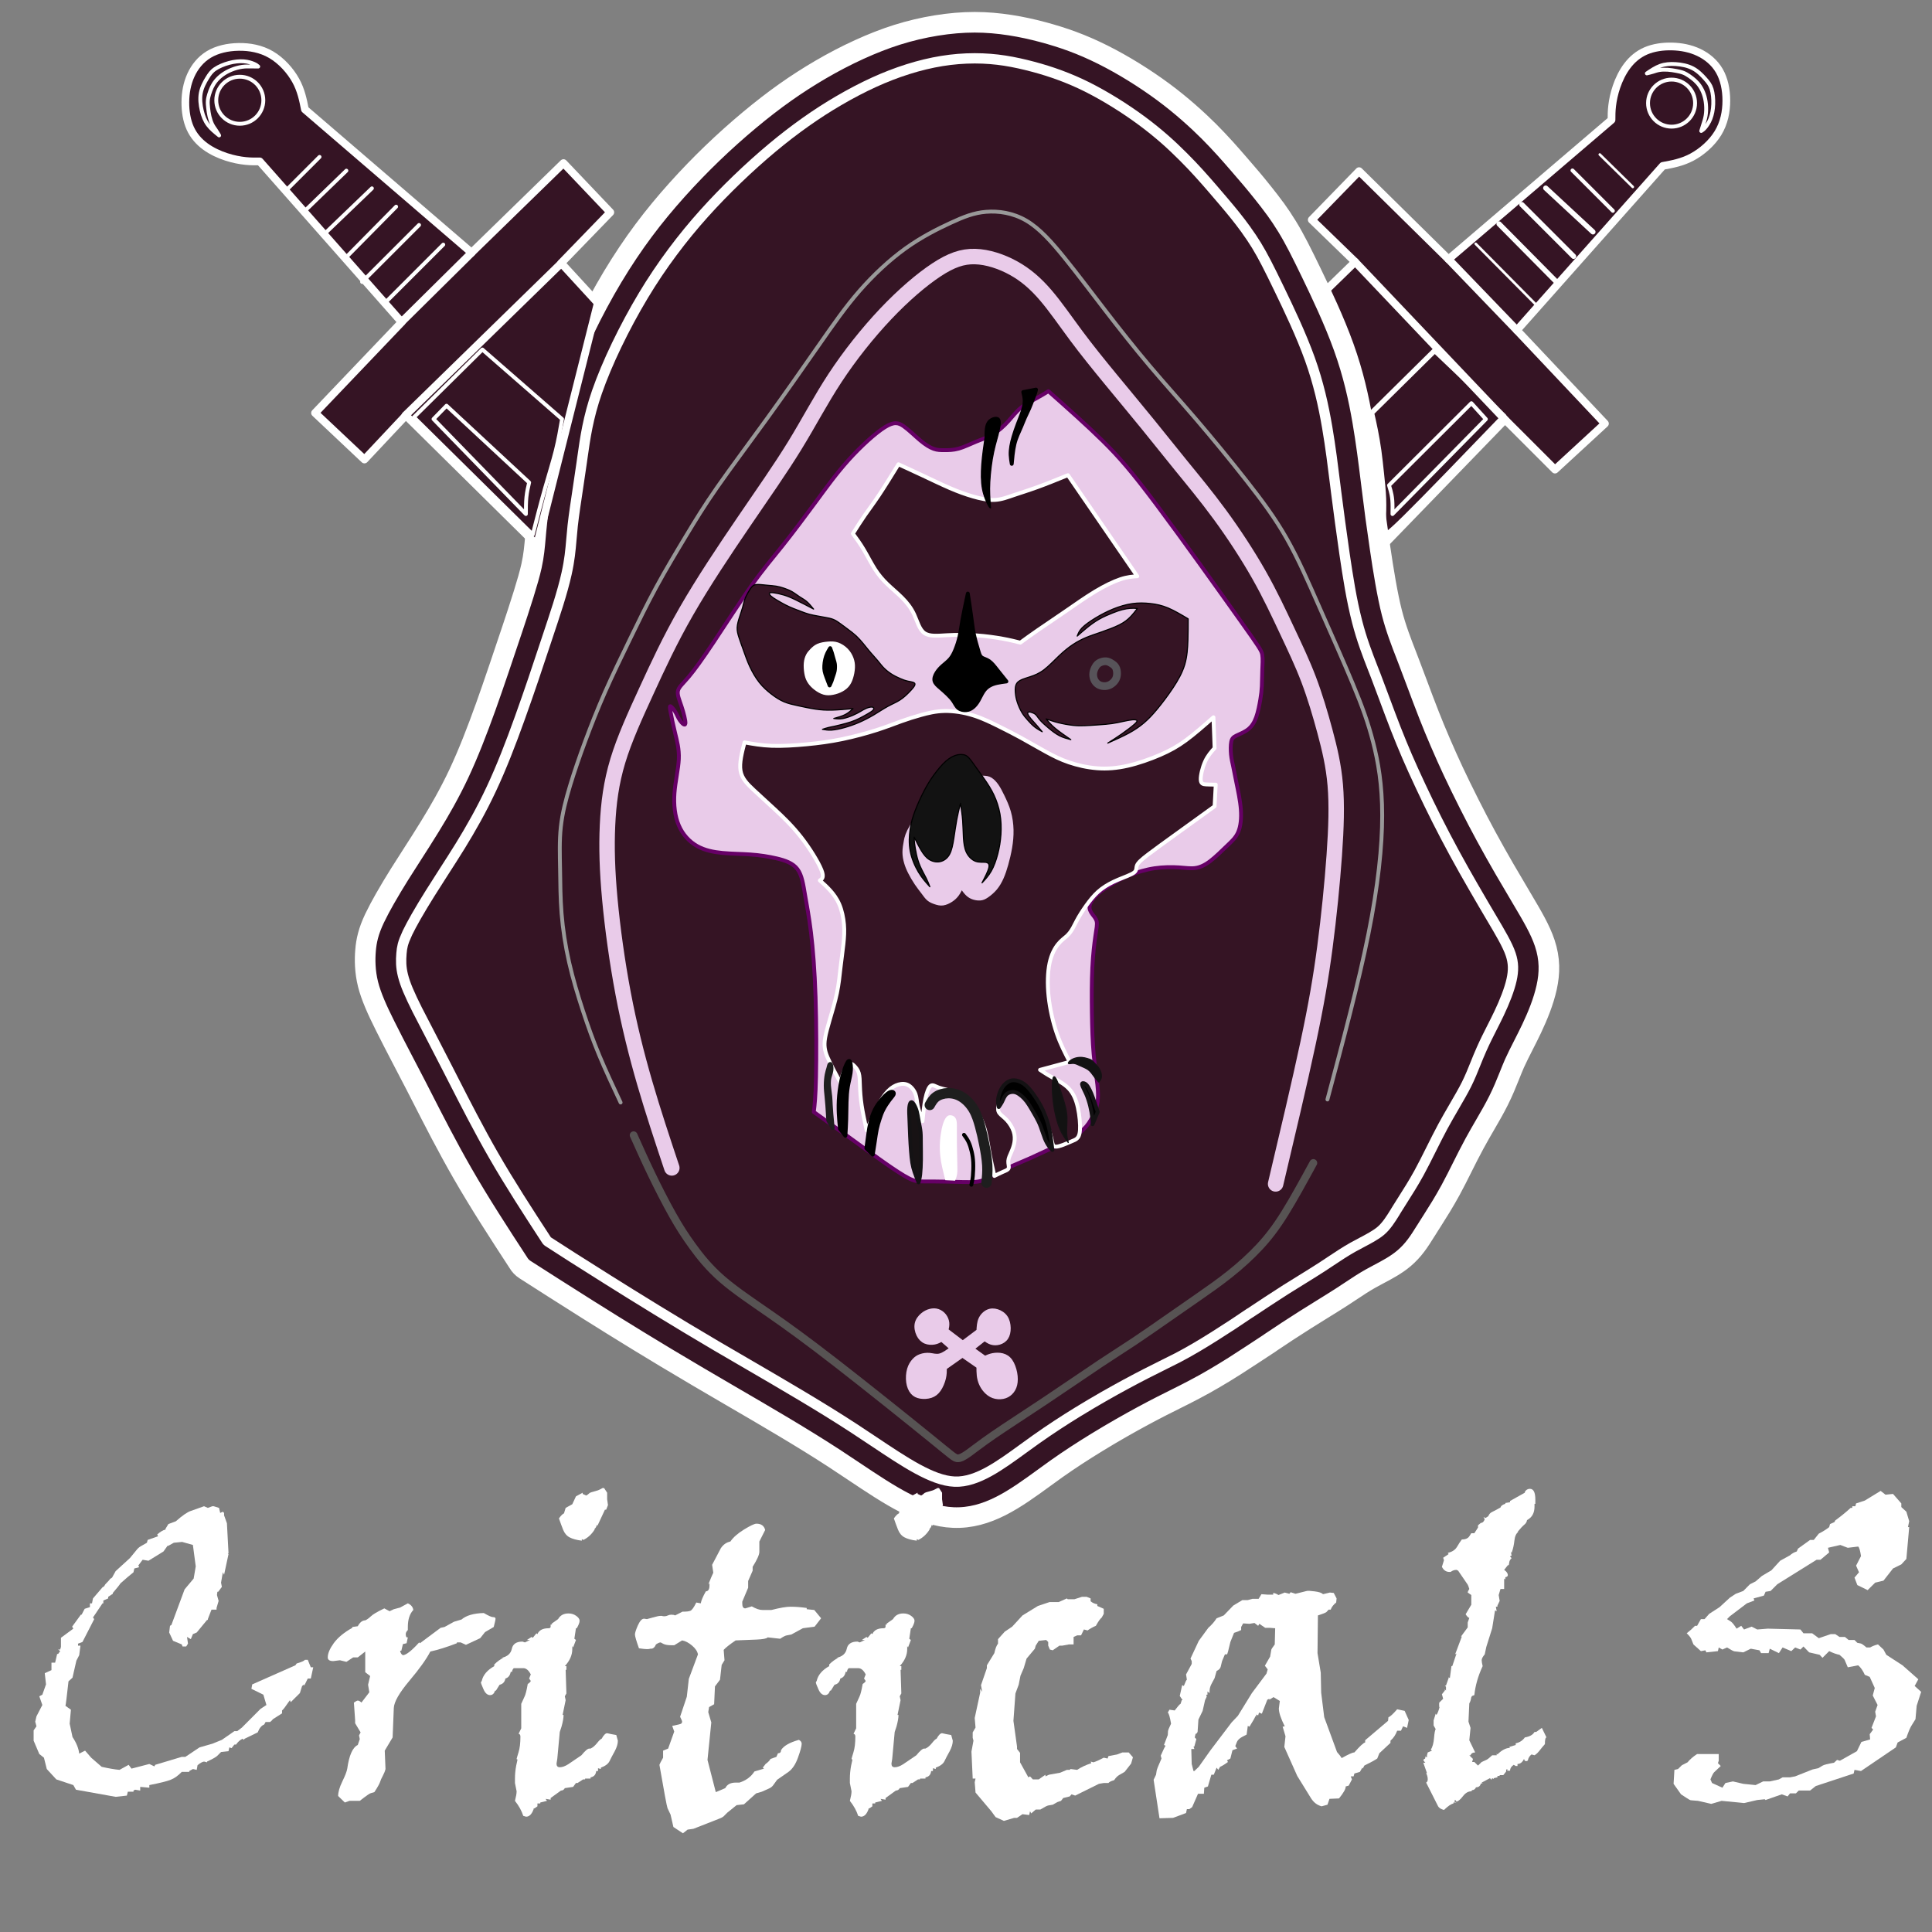 <?xml version="1.0" encoding="UTF-8"?>
<!DOCTYPE svg PUBLIC "-//W3C//DTD SVG 1.1//EN" "http://www.w3.org/Graphics/SVG/1.1/DTD/svg11.dtd">
<!-- Creator: CorelDRAW 2021 (64-Bit) -->
<svg xmlns="http://www.w3.org/2000/svg" xml:space="preserve" width="132.292mm" height="132.292mm" version="1.1" style="shape-rendering:geometricPrecision; text-rendering:geometricPrecision; image-rendering:optimizeQuality; fill-rule:evenodd; clip-rule:evenodd"
viewBox="0 0 13229.16 13229.16"
 xmlns:xlink="http://www.w3.org/1999/xlink"
 xmlns:xodm="http://www.corel.com/coreldraw/odm/2003">
 <rect x="0" y="0" width="13229.16" height="13229.16" fill="#808080" stroke="none"/>
 <defs>
  <style type="text/css">
   <![CDATA[
    .str2 {stroke:white;stroke-width:141.11;stroke-linecap:round;stroke-linejoin:round;stroke-miterlimit:22.926}
    .str8 {stroke:black;stroke-width:26.45;stroke-linecap:round;stroke-linejoin:round;stroke-miterlimit:22.926}
    .str12 {stroke:#141214;stroke-width:26.45;stroke-linecap:round;stroke-linejoin:round;stroke-miterlimit:22.926}
    .str13 {stroke:#1E1E1E;stroke-width:26.45;stroke-linecap:round;stroke-linejoin:round;stroke-miterlimit:22.926}
    .str5 {stroke:#660066;stroke-width:26.45;stroke-linecap:round;stroke-linejoin:round;stroke-miterlimit:22.926}
    .str4 {stroke:#999999;stroke-width:26.45;stroke-linecap:round;stroke-linejoin:round;stroke-miterlimit:22.926}
    .str10 {stroke:#E9CBE9;stroke-width:26.45;stroke-linecap:round;stroke-linejoin:round;stroke-miterlimit:22.926}
    .str16 {stroke:#E9CBE9;stroke-width:26.45;stroke-linecap:round;stroke-linejoin:round;stroke-miterlimit:22.926}
    .str6 {stroke:white;stroke-width:26.45;stroke-linecap:round;stroke-linejoin:round;stroke-miterlimit:22.926}
    .str18 {stroke:white;stroke-width:26.46;stroke-linecap:round;stroke-linejoin:round;stroke-miterlimit:22.926}
    .str15 {stroke:#E9CBE9;stroke-width:105.83;stroke-linecap:round;stroke-linejoin:round;stroke-miterlimit:22.926}
    .str11 {stroke:#1E1E1E;stroke-width:70.56;stroke-linecap:round;stroke-linejoin:round;stroke-miterlimit:22.926}
    .str3 {stroke:#575353;stroke-width:52.92;stroke-linecap:round;stroke-linejoin:round;stroke-miterlimit:22.926}
    .str9 {stroke:#575359;stroke-width:52.92;stroke-linecap:round;stroke-linejoin:round;stroke-miterlimit:22.926}
    .str0 {stroke:white;stroke-width:52.92;stroke-linecap:round;stroke-linejoin:round;stroke-miterlimit:22.926}
    .str1 {stroke:white;stroke-width:35.28;stroke-linecap:round;stroke-linejoin:round;stroke-miterlimit:22.926}
    .str17 {stroke:white;stroke-width:17.64;stroke-linecap:round;stroke-linejoin:round;stroke-miterlimit:22.926}
    .str7 {stroke:black;stroke-width:7.62;stroke-linecap:round;stroke-linejoin:round;stroke-miterlimit:22.926}
    .str14 {stroke:#141214;stroke-width:7.62;stroke-linecap:round;stroke-linejoin:round;stroke-miterlimit:22.926}
    .fil2 {fill:none}
    .fil10 {fill:black}
    .fil4 {fill:black}
    .fil9 {fill:#121212}
    .fil7 {fill:#121212}
    .fil8 {fill:#171214}
    .fil0 {fill:#351424}
    .fil6 {fill:#E9CBE9}
    .fil3 {fill:#E9CBE9}
    .fil5 {fill:white}
    .fil1 {fill:#351424;fill-rule:nonzero}
    .fil11 {fill:white;fill-rule:nonzero}
   ]]>
  </style>
 </defs>
 <g id="Layer_x0020_1">
  <path class="fil0 str0" d="M9477.2 3728.71c276.08,-285.08 552.16,-570.16 828.24,-855.24 114.03,114.03 228.06,228.07 342.09,342.1 114.03,-105.03 228.07,-210.06 342.1,-315.09 -201.06,-213.06 -402.11,-426.13 -603.17,-639.19 333.09,-375.1 666.19,-750.21 999.28,-1125.31 66.02,-12 132.04,-24.01 199.56,-60.02 67.52,-36.01 136.54,-96.03 178.55,-165.05 42.01,-69.02 57.02,-147.04 57.02,-222.06 0,-75.02 -15.01,-147.04 -48.02,-204.05 -33.01,-57.02 -84.02,-99.04 -141.04,-126.04 -57.02,-27.01 -120.03,-39.02 -183.05,-40.52 -63.02,-1.5 -126.03,7.51 -178.54,30.02 -52.52,22.5 -94.54,58.51 -127.55,102.02 -33.01,43.51 -57.01,94.53 -73.51,142.54 -16.51,48.01 -25.52,93.03 -30.02,130.54 -4.5,37.51 -4.5,67.52 -4.5,97.53 -372.1,318.09 -744.21,636.18 -1116.31,954.27 -204.06,-201.06 -408.12,-402.11 -612.18,-603.17 -108.03,111.03 -216.06,222.06 -324.09,333.09 99.03,96.03 198.06,192.05 297.09,288.08 -111.03,108.03 -222.07,216.06 -333.1,324.09 177.05,537.15 354.1,1074.31 531.15,1611.46z"/>
  <path class="fil0 str1" d="M9391.8 2827.32c144.19,-142.49 288.39,-284.97 432.58,-427.46 157.85,150.17 315.69,300.33 473.54,450.5 -268.76,279 -537.53,558.01 -675.32,693.67 -137.8,135.66 -144.62,127.98 -148.03,109.21 -3.42,-18.77 -3.42,-48.63 -2.14,-89.15 1.28,-40.53 3.84,-91.73 1.71,-148.47 -2.14,-56.74 -8.96,-119.02 -14.93,-174.91 -5.98,-55.89 -11.1,-105.37 -17.92,-154.43 -6.83,-49.06 -15.36,-97.7 -23.89,-140.78 -8.53,-43.09 -17.07,-80.64 -25.6,-118.18z"/>
  <path class="fil1 str2" d="M6527.43 10391.21c-221.07,-9.02 -433.16,-150.84 -681.61,-316.95 -43.46,-29.05 -88.16,-58.94 -134.75,-89.3 -218.32,-142.24 -471.91,-289.84 -712.9,-430.08 -54.93,-31.96 -111.04,-64.64 -216.45,-126.64 -157.19,-92.46 -295.56,-175.86 -416.16,-249.71 -121.87,-74.62 -235.06,-145.24 -332.93,-206.71 -80.08,-50.28 -161.55,-101.98 -243.65,-154.33 -136.89,-87.3 -166.41,-106.27 -194.03,-124.03 -19.51,-12.53 -34.9,-29.06 -45.77,-47.84 -131.23,-201.21 -262.38,-402.55 -383.62,-613.62 -103.71,-180.54 -196.69,-362.64 -277.09,-520.1l-39.3 -76.86 -105.72 -203.11c-33.48,-64.32 -62.49,-120.08 -106.51,-208.1 -27.9,-55.8 -51.23,-104.79 -70,-149.38 -20.94,-49.76 -36.58,-93.96 -46.85,-135.04 -11.04,-44.17 -16.61,-86.37 -18.74,-126.23 -2.12,-39.6 -0.91,-74.03 1.65,-104.74 2.76,-33.2 7.17,-64.57 17.09,-101.97 9.33,-35.21 23.12,-72.76 44.65,-118.5l3.81 -7.48c18.31,-38.22 41.09,-80.87 66.5,-125.49 31.63,-55.58 66.11,-112.85 100.57,-168 27.82,-44.52 58.75,-92.6 90.12,-141.38 35.56,-55.28 71.88,-111.75 116.58,-184.39 35.5,-57.69 70,-115.77 101.97,-173.64 34.79,-62.96 67.88,-126.77 98.12,-191.27 31.97,-68.21 62.85,-140.6 93.15,-216.62 30.93,-77.61 61.25,-158.8 91.51,-243.09 25.92,-72.22 57.39,-163.55 90.95,-262.38 51.05,-150.37 69.98,-207.16 88.75,-263.48 25.36,-76.11 49.76,-149.27 78.81,-242.53 23.32,-74.85 42.39,-141.11 54.02,-193.48 15.71,-70.73 21.04,-132.2 27.01,-201.21 2.33,-26.91 4.77,-55.05 9.92,-101.4 9.5,-85.56 23.86,-180.49 38.89,-279.98 9.27,-61.35 18.7,-123.68 23.4,-156.59l5.04 -35.01c20.98,-148.85 41.98,-297.73 111.83,-498.56 36.53,-105.04 86.82,-223.97 145.16,-345.39 58.75,-122.27 125.13,-246.05 193.27,-359.62 69.89,-116.5 140.76,-221.84 213.33,-319.16 71.57,-95.99 148.38,-188.61 230.41,-280.01 78.48,-87.44 158.77,-170.24 238.49,-247.04 84.46,-81.36 171.28,-158.85 257.04,-230.31 84.25,-70.22 164.37,-132.13 242.54,-187.41 79.96,-56.54 160.61,-108.35 244.19,-157.1 84.83,-49.48 173.32,-95.87 264.44,-137.36 87.09,-39.66 173.45,-73.67 257.56,-100.22 88.01,-27.79 178.09,-49.03 268.34,-63.66 91.78,-14.87 180.25,-22.32 263.58,-22.32 82.37,0 163.67,7.44 243.64,19.83 78.14,12.12 150.89,28.45 219.94,46.86 71.3,19.01 139.53,40.15 206.7,65.04 66.74,24.73 135.3,54.42 208.36,90.95 69.31,34.66 140.25,74.6 208.97,117.06 71.83,44.38 141.4,91.46 204.44,138.16 62.47,46.26 119.47,92.82 171.43,138.36 55.64,48.75 101.42,92.04 140.02,130.64 38.94,38.94 76.13,78.55 111.89,117.95 28.63,31.55 61.13,68.89 93.15,105.84 32.73,37.76 62.36,72.09 84.34,98.11 21.8,25.81 47.93,57.57 82.13,100.33 28.97,36.21 57.16,72.53 82.97,108.22l0.26 -0.19c27.24,37.67 54.52,78.1 81.58,122.37 26.1,42.71 50.83,87.43 77.72,139.46 26.09,50.49 54.13,107.67 87.65,176.94 32.56,67.3 70.92,147.36 111.34,237.56 38.88,86.8 77.6,179.15 110.25,270.11 33.16,92.41 58.79,179.48 79.37,262.93 21.09,85.56 37.16,166.8 50.71,245.84 24.38,142.2 40.92,275.45 56.64,402.17l6.2 49.82c11.44,91.51 20.45,162.1 26.46,206.71 7.63,56.57 17.44,125.73 30.32,213.33 10.66,72.56 22.52,150.01 36.38,228.2 13.85,78.12 28.59,151.57 44.09,211.65 27.83,107.83 63.42,199.35 99.88,293.13 3.47,8.94 -8.23,-21.21 18.63,48.63 23.19,60.3 40.16,105.83 57.38,152.09 22.9,61.51 46.4,124.58 79.33,208.41 22.63,57.61 47.4,117.77 75.51,183 30.49,70.74 59.65,135.88 88.2,196.79 31.72,67.68 68.81,143.85 110.41,226.27 38.35,75.97 77.17,150.46 115.03,220.21 42.63,78.53 84.8,153.21 124.58,222.14 27.47,47.63 72.63,124.01 115.76,196.78l6.26 10.56c71.24,120.21 124.7,210.38 155.78,303.64 17.73,53.19 26.61,103.88 28.12,154.89 1.45,49.5 -4.17,98.1 -15.44,148.82 -10.6,47.7 -25.7,95.93 -43.54,143.32 -17.51,46.5 -37.75,92.97 -58.98,137.8 -17.48,36.91 -35.99,73.35 -54.23,109.28 -24.16,47.58 -47.93,94.39 -63.73,129.94 -9.01,20.29 -22.45,53.72 -36.12,87.78 -20.48,50.99 -41.51,103.33 -72.46,165.24 -28.88,57.75 -59.61,110.69 -91.96,166.4 -23.85,41.08 -48.65,83.8 -72.86,128.5 -32.12,59.3 -57.12,109.29 -81.57,158.2 -28.09,56.18 -55.63,111.25 -82.14,159.85 -46.23,84.77 -86.98,148.93 -123.62,206.61l-30.17 47.5 -12.94 20.8 -4.86 7.29c-42.95,69.18 -82.01,130.31 -147.56,185.79 -53.58,45.34 -114.33,77.43 -174.72,109.32 -16.42,8.67 -32.88,17.38 -54.59,29.58 -46.03,25.89 -88.6,54.19 -134.22,84.5 -16.01,10.64 -32.31,21.48 -65.31,42.83 -41.54,26.87 -91.71,57.88 -142.94,89.53 -30.26,18.7 -60.77,37.55 -105.67,65.91 -47.5,29.99 -86.32,55.11 -120.71,77.73 -21.3,14 -69.68,46.26 -118.51,78.82l-0.26 0.17 0.26 0.38 -120.72 79.38c-46.16,30.34 -89.05,58.23 -125.13,81.02 -41.2,26.01 -85.06,52.97 -132.84,81.03 -45.27,26.6 -92.39,53.02 -141.66,78.82 -55.99,29.32 -81.68,42.1 -110.28,56.32 -66.95,33.3 -144.99,72.11 -240.85,123.92 -90.23,48.77 -200.66,111.04 -316.2,181.89 -92.71,56.84 -186.77,117.67 -273.6,179.17 -23.84,16.89 -54.17,38.97 -84.31,60.91 -199.61,145.32 -389.1,283.26 -623.99,273.68zm-525.07 -550.67c212.82,142.29 394.5,263.78 536.09,269.55 138.13,5.63 288.85,-104.08 447.61,-219.66 26.62,-19.38 53.57,-39 87.61,-63.11 98.64,-69.87 196.85,-133.67 289.04,-190.19 121.6,-74.56 236.3,-139.27 329.42,-189.61 109.35,-59.1 184.26,-96.35 248.57,-128.34 48.86,-24.3 93.16,-46.34 105.88,-53 43.32,-22.69 86.62,-47.01 129.52,-72.22 40.39,-23.72 82.55,-49.71 125.14,-76.61 47.68,-30.11 86.4,-55.17 120.71,-77.72 40.23,-26.45 39.15,-26.47 118.52,-79.38l0.25 0.38c30.43,-20.28 61.46,-40.98 120.46,-79.75 46.06,-30.29 88.85,-58.12 125.13,-81.03 25.56,-16.14 67.15,-41.84 107.87,-67.01 46.51,-28.74 92.1,-56.91 137.42,-86.23 11.77,-7.61 37.89,-24.98 63.11,-41.73 51.18,-34.01 98.94,-65.75 151.86,-95.52 16.02,-9 38.57,-20.92 61.21,-32.88 46.66,-24.64 93.6,-49.44 124,-75.16 33.51,-28.36 60.52,-70.68 90.55,-119.04 1.43,-2.65 2.93,-5.28 4.55,-7.88l12.94 -20.8c19.16,-30.66 25.12,-40.04 31.27,-49.72 37.31,-58.75 78.81,-124.07 114.8,-190.07 26.4,-48.39 51.8,-99.19 77.72,-151.03 29.54,-59.11 59.69,-119.4 84.89,-165.92 25.36,-46.82 51.81,-92.38 77.26,-136.22 32.36,-55.73 63.08,-108.64 84.24,-150.96 23.28,-46.57 43.17,-96.07 62.54,-144.3 11.26,-28.05 22.41,-55.77 40.54,-96.58 24.41,-54.94 46.63,-98.66 69.23,-143.18 17.03,-33.54 34.31,-67.55 50.93,-102.66 18.43,-38.93 35.71,-78.49 50.16,-116.86 14.1,-37.47 25.49,-73.09 32.52,-104.74 6.36,-28.63 9.56,-55.03 8.82,-80.46 -0.7,-23.92 -5.06,-48.25 -13.78,-74.41 -20.24,-60.75 -67.96,-141.24 -131.54,-248.52l-6.26 -10.56c-27.42,-46.28 -61.67,-104.43 -116.86,-200.1 -42.91,-74.35 -86.74,-151.84 -127.88,-227.64 -43,-79.21 -83.04,-155.81 -119.45,-227.93 -38.55,-76.37 -77.01,-155.69 -113.71,-233.99 -37.59,-80.19 -67.98,-147.38 -92.6,-204.51 -26.99,-62.62 -52.97,-125.97 -78.83,-191.82 -22.66,-57.68 -51.88,-136.14 -80.43,-212.81 -21.11,-56.69 -41.83,-112.32 -56.28,-149.89 -14.42,-37.51 -2.77,-6.74 -18.63,-47.53 -38.98,-100.25 -77.02,-198.08 -109.8,-325.09 -19.76,-76.6 -35.91,-155.32 -49.61,-232.61 -13.69,-77.22 -26.11,-158.58 -37.48,-235.92 -9.16,-62.31 -19.22,-134.3 -30.32,-216.63 -12.71,-94.27 -21.37,-160.44 -27.56,-210.01l-6.2 -49.82c-15.63,-126.04 -32.09,-258.55 -54.44,-388.95 -12.9,-75.28 -27.71,-150.61 -46.29,-226 -19.11,-77.49 -42.01,-155.82 -70.55,-235.37 -29.08,-81 -65.37,-167.3 -102.53,-250.25 -35.64,-79.53 -74.47,-160.48 -108.04,-229.86 -32.63,-67.42 -59.74,-122.73 -84.33,-170.32 -23.81,-46.06 -45.41,-85.19 -67.8,-121.82 -21.45,-35.1 -44.89,-69.66 -69.46,-103.63l0.26 -0.19 -0.26 -0.36c-25.9,-35.83 -50.57,-67.77 -74.41,-97.56 -18.71,-23.39 -45.53,-55.6 -77.73,-93.71 -32.02,-37.91 -57.55,-67.55 -82.12,-95.91 -25.31,-29.2 -52.36,-60.23 -88.75,-100.32 -29.27,-32.25 -62.66,-67.62 -103.07,-108.03 -40.77,-40.77 -83.22,-81.32 -125.68,-118.52 -46.15,-40.45 -97.21,-82.12 -153.79,-124.02 -57.92,-42.91 -120.76,-85.49 -184.6,-124.94 -62.6,-38.68 -126.12,-74.51 -186.93,-104.92 -59.22,-29.61 -118.57,-55.07 -179.7,-77.73 -60.69,-22.49 -120.39,-41.07 -181.34,-57.32 -63.23,-16.86 -127.21,-31.41 -191.28,-41.34 -62.22,-9.64 -128.67,-15.43 -200.64,-15.43 -72.11,0 -145.8,5.98 -219.48,17.92 -72.87,11.82 -149.2,30.1 -227.56,54.84 -77.59,24.49 -152.97,53.91 -225.58,86.98 -80.17,36.5 -160.73,78.89 -240.18,125.24 -75.16,43.84 -148.88,91.27 -223.25,143.86 -76.15,53.85 -150.43,111.02 -224.9,173.09 -77.76,64.79 -159.21,137.68 -241.62,217.07 -77.34,74.5 -152.96,152.3 -224.15,231.62 -72.29,80.55 -143.25,166.56 -213.87,261.27 -69.63,93.38 -135.51,190.92 -197.89,294.9 -64.84,108.07 -127.04,223.84 -181.15,336.46 -53.32,110.98 -99.41,220.03 -133.04,316.73 -60.4,173.64 -79.5,309.1 -98.59,444.54l-5.04 36.11c-10.33,72.36 -16.98,116.36 -23.4,158.81 -15.28,101.12 -29.87,197.59 -37.79,268.94 -2.74,24.69 -5.86,60.59 -8.82,94.8 -6.46,74.72 -12.23,141.27 -33.63,237.59 -14.81,66.67 -35.45,139.35 -59.52,216.62 -18.33,58.84 -49.08,151.09 -81.03,246.95 -38.55,115.65 -79.18,237.48 -88.75,265.68 -27.07,79.72 -57.36,167.04 -93.15,266.78 -31.47,87.67 -62.91,171.87 -94.81,251.91 -32.53,81.61 -65.61,159.17 -99.77,232.06 -35.9,76.57 -71.19,145.11 -105.84,207.81 -37.46,67.8 -73.54,128.81 -108.59,185.76 -34.62,56.25 -77.67,123.19 -119.88,188.81 -29.15,45.34 -57.85,89.93 -87.92,138.06 -35.34,56.56 -68.28,111.04 -95.05,158.08 -23.33,40.97 -43.1,77.69 -57.3,107.2l-3.09 7.03c-13.75,29.21 -22.03,51.21 -27.01,70 -4.4,16.6 -6.64,33.76 -8.27,53.47 -1.85,22.2 -2.83,45.12 -1.65,67.24 1.16,21.86 4.43,45.84 11.02,72.21 7.36,29.46 18.2,60.25 32.51,94.26 16.49,39.17 37.29,82.83 62.3,132.84 15.47,30.94 57.1,110.92 105.39,203.7 13.85,26.61 29.58,56.84 105.72,205.31l39.3 76.86c79.06,154.84 170.48,333.89 270.49,507.98 110.77,192.84 236.57,386.7 362.99,580.57l167.83 107.9c57.89,36.91 133.01,84.46 242.53,153.23 91.72,57.6 201.27,125.91 329.63,204.51 129.62,79.37 269.1,163.58 411.76,247.49 34.54,20.31 123.21,71.92 215.35,125.54 242.21,140.96 497.11,289.31 725.02,437.8 46.97,30.61 93.16,61.48 138.05,91.5z"/>
  <path class="fil0" d="M6002.36 9840.54c212.82,142.29 394.5,263.78 536.09,269.55 138.13,5.63 288.85,-104.08 447.61,-219.66 26.62,-19.38 53.57,-39 87.61,-63.11 98.64,-69.87 196.85,-133.67 289.04,-190.19 121.6,-74.56 236.3,-139.27 329.42,-189.61 109.35,-59.1 184.26,-96.35 248.57,-128.34 48.86,-24.3 93.16,-46.34 105.88,-53 43.32,-22.69 86.62,-47.01 129.52,-72.22 40.39,-23.72 82.55,-49.71 125.14,-76.61 47.68,-30.11 86.4,-55.17 120.71,-77.72 40.23,-26.45 39.15,-26.47 118.52,-79.38l0.25 0.38c30.43,-20.28 61.46,-40.98 120.46,-79.75 46.06,-30.29 88.85,-58.12 125.13,-81.03 25.56,-16.14 67.15,-41.84 107.87,-67.01 46.51,-28.74 92.1,-56.91 137.42,-86.23 11.77,-7.61 37.89,-24.98 63.11,-41.73 51.18,-34.01 98.94,-65.75 151.86,-95.52 16.02,-9 38.57,-20.92 61.21,-32.88 46.66,-24.64 93.6,-49.44 124,-75.16 33.51,-28.36 60.52,-70.68 90.55,-119.04 1.43,-2.65 2.93,-5.28 4.55,-7.88l12.94 -20.8c19.16,-30.66 25.12,-40.04 31.27,-49.72 37.31,-58.75 78.81,-124.07 114.8,-190.07 26.4,-48.39 51.8,-99.19 77.72,-151.03 29.54,-59.11 59.69,-119.4 84.89,-165.92 25.36,-46.82 51.81,-92.38 77.26,-136.22 32.36,-55.73 63.08,-108.64 84.24,-150.96 23.28,-46.57 43.17,-96.07 62.54,-144.3 11.26,-28.05 22.41,-55.77 40.54,-96.58 24.41,-54.94 46.63,-98.66 69.23,-143.18 17.03,-33.54 34.31,-67.55 50.93,-102.66 18.43,-38.93 35.71,-78.49 50.16,-116.86 14.1,-37.47 25.49,-73.09 32.52,-104.74 6.36,-28.63 9.56,-55.03 8.82,-80.46 -0.7,-23.92 -5.06,-48.25 -13.78,-74.41 -20.24,-60.75 -67.96,-141.24 -131.54,-248.52l-6.26 -10.56c-27.42,-46.28 -61.67,-104.43 -116.86,-200.1 -42.91,-74.35 -86.74,-151.84 -127.88,-227.64 -43,-79.21 -83.04,-155.81 -119.45,-227.93 -38.55,-76.37 -77.01,-155.69 -113.71,-233.99 -37.59,-80.19 -67.98,-147.38 -92.6,-204.51 -26.99,-62.62 -52.97,-125.97 -78.83,-191.82 -22.66,-57.68 -51.88,-136.14 -80.43,-212.81 -21.11,-56.69 -41.83,-112.32 -56.28,-149.89 -14.42,-37.51 -2.77,-6.74 -18.63,-47.53 -38.98,-100.25 -77.02,-198.08 -109.8,-325.09 -19.76,-76.6 -35.91,-155.32 -49.61,-232.61 -13.69,-77.22 -26.11,-158.58 -37.48,-235.92 -9.16,-62.31 -19.22,-134.3 -30.32,-216.63 -12.71,-94.27 -21.37,-160.44 -27.56,-210.01l-6.2 -49.82c-15.63,-126.04 -32.09,-258.55 -54.44,-388.95 -12.9,-75.28 -27.71,-150.61 -46.29,-226 -19.11,-77.49 -42.01,-155.82 -70.55,-235.37 -29.08,-81 -65.37,-167.3 -102.53,-250.25 -35.64,-79.53 -74.47,-160.48 -108.04,-229.86 -32.63,-67.42 -59.74,-122.73 -84.33,-170.32 -23.81,-46.06 -45.41,-85.19 -67.8,-121.82 -21.45,-35.1 -44.89,-69.66 -69.46,-103.63l0.26 -0.19 -0.26 -0.36c-25.9,-35.83 -50.57,-67.77 -74.41,-97.56 -18.71,-23.39 -45.53,-55.6 -77.73,-93.71 -32.02,-37.91 -57.55,-67.55 -82.12,-95.91 -25.31,-29.2 -52.36,-60.23 -88.75,-100.32 -29.27,-32.25 -62.66,-67.62 -103.07,-108.03 -40.77,-40.77 -83.22,-81.32 -125.68,-118.52 -46.15,-40.45 -97.21,-82.12 -153.79,-124.02 -57.92,-42.91 -120.76,-85.49 -184.6,-124.94 -62.6,-38.68 -126.12,-74.51 -186.93,-104.92 -59.22,-29.61 -118.57,-55.07 -179.7,-77.73 -60.69,-22.49 -120.39,-41.07 -181.34,-57.32 -63.23,-16.86 -127.21,-31.41 -191.28,-41.34 -62.22,-9.64 -128.67,-15.43 -200.64,-15.43 -72.11,0 -145.8,5.98 -219.48,17.92 -72.87,11.82 -149.2,30.1 -227.56,54.84 -77.59,24.49 -152.97,53.91 -225.58,86.98 -80.17,36.5 -160.73,78.89 -240.18,125.24 -75.16,43.84 -148.88,91.27 -223.25,143.86 -76.15,53.85 -150.43,111.02 -224.9,173.09 -77.76,64.79 -159.21,137.68 -241.62,217.07 -77.34,74.5 -152.96,152.3 -224.15,231.62 -72.29,80.55 -143.25,166.56 -213.87,261.27 -69.63,93.38 -135.51,190.92 -197.89,294.9 -64.84,108.07 -127.04,223.84 -181.15,336.46 -53.32,110.98 -99.41,220.03 -133.04,316.73 -60.4,173.64 -79.5,309.1 -98.59,444.54l-5.04 36.11c-10.33,72.36 -16.98,116.36 -23.4,158.81 -15.28,101.12 -29.87,197.59 -37.79,268.94 -2.74,24.69 -5.86,60.59 -8.82,94.8 -6.46,74.72 -12.23,141.27 -33.63,237.59 -14.81,66.67 -35.45,139.35 -59.52,216.62 -18.33,58.84 -49.08,151.09 -81.03,246.95 -38.55,115.65 -79.18,237.48 -88.75,265.68 -27.07,79.72 -57.36,167.04 -93.15,266.78 -31.47,87.67 -62.91,171.87 -94.81,251.91 -32.53,81.61 -65.61,159.17 -99.77,232.06 -35.9,76.57 -71.19,145.11 -105.84,207.81 -37.46,67.8 -73.54,128.81 -108.59,185.76 -34.62,56.25 -77.67,123.19 -119.88,188.81 -29.15,45.34 -57.85,89.93 -87.92,138.06 -35.34,56.56 -68.28,111.04 -95.05,158.08 -23.33,40.97 -43.1,77.69 -57.3,107.2l-3.09 7.03c-13.75,29.21 -22.03,51.21 -27.01,70 -4.4,16.6 -6.64,33.76 -8.27,53.47 -1.85,22.2 -2.83,45.12 -1.65,67.24 1.16,21.86 4.43,45.84 11.02,72.21 7.36,29.46 18.2,60.25 32.51,94.26 16.49,39.17 37.29,82.83 62.3,132.84 15.47,30.94 57.1,110.92 105.39,203.7 13.85,26.61 29.58,56.84 105.72,205.31l39.3 76.86c79.06,154.84 170.48,333.89 270.49,507.98 110.77,192.84 236.57,386.7 362.99,580.57l167.83 107.9c57.89,36.91 133.01,84.46 242.53,153.23 91.72,57.6 201.27,125.91 329.63,204.51 129.62,79.37 269.1,163.58 411.76,247.49 34.54,20.31 123.21,71.92 215.35,125.54 242.21,140.96 497.11,289.31 725.02,437.8 46.97,30.61 93.16,61.48 138.05,91.5z"/>
  <path class="fil2 str3" d="M4338.63 7773.24c38.45,85.94 76.89,171.89 122.13,265.74 45.23,93.86 97.24,195.64 143.61,278.19 46.36,82.55 87.07,145.87 137.96,215.98 50.88,70.11 111.95,147.01 200.15,223.9 88.2,76.9 203.55,153.79 325.68,238.6 122.12,84.82 251.04,177.54 457.98,338.11 206.93,160.58 491.9,389.01 642.3,511.13 150.39,122.13 166.22,137.96 185.45,140.22 19.22,2.26 41.83,-9.04 76.89,-33.92 35.05,-24.88 82.55,-63.33 169.62,-123.27 87.07,-59.93 213.73,-141.34 349.43,-231.81 135.69,-90.46 280.44,-189.98 382.21,-257.83 101.77,-67.84 160.57,-104.03 235.21,-153.79 74.63,-49.75 165.09,-113.07 239.73,-165.09 74.63,-52.02 133.44,-92.73 200.16,-139.1 66.71,-46.36 141.35,-98.37 213.72,-156.05 72.37,-57.67 142.48,-120.99 203.55,-186.58 61.06,-65.59 113.07,-133.43 173.01,-229.55 59.93,-96.12 127.77,-220.51 195.62,-344.9"/>
  <path class="fil2 str4" d="M4249.53 7549.23c-51.6,-110.08 -103.2,-220.15 -146.2,-323.35 -43,-103.2 -77.39,-199.51 -111.79,-304.43 -34.4,-104.91 -68.8,-218.43 -94.6,-331.95 -25.8,-113.51 -43,-227.02 -51.6,-333.66 -8.6,-106.64 -8.6,-206.39 -10.32,-304.43 -1.72,-98.04 -5.15,-194.35 5.17,-288.95 10.32,-94.6 34.39,-187.47 63.63,-283.78 29.24,-96.32 63.64,-196.08 103.2,-302.71 39.56,-106.64 84.27,-220.15 135.87,-337.11 51.6,-116.96 110.08,-237.35 168.56,-357.74 58.48,-120.4 116.95,-240.8 182.31,-361.19 65.36,-120.4 137.59,-240.79 202.95,-349.15 65.36,-108.36 123.83,-204.67 214.99,-335.38 91.16,-130.72 214.99,-295.84 340.55,-469.55 125.55,-173.71 252.83,-356.03 356.03,-503.94 103.19,-147.91 182.31,-261.43 276.91,-369.78 94.59,-108.36 204.67,-211.55 314.75,-290.67 110.07,-79.12 220.14,-134.15 309.58,-175.43 89.44,-41.28 158.23,-68.8 242.51,-75.68 84.28,-6.88 184.03,6.88 275.19,60.2 91.16,53.32 173.71,146.19 261.43,254.55 87.72,108.35 180.59,232.19 278.63,359.47 98.04,127.27 201.23,257.98 304.43,380.1 103.19,122.11 206.39,235.63 319.91,368.07 113.51,132.43 237.34,283.78 343.98,419.66 106.64,135.87 196.07,256.27 275.19,395.58 79.12,139.31 147.91,297.55 225.31,472.98 77.4,175.43 163.39,368.07 227.03,521.15 63.64,153.07 104.92,266.58 139.32,400.74 34.4,134.15 61.91,288.95 61.91,500.5 0,211.55 -27.51,479.86 -94.59,813.52 -67.08,333.67 -173.71,732.7 -280.35,1131.72"/>
  <path class="fil3 str5" d="M6058.6 2925.46c-64.32,40.38 -163.04,130.12 -246.79,222.85 -83.76,92.73 -152.56,188.46 -227.34,290.17 -74.79,101.7 -155.55,209.39 -225.85,297.64 -70.3,88.24 -130.12,157.04 -210.89,270.71 -80.77,113.67 -182.47,272.21 -260.24,388.88 -77.78,116.66 -131.63,191.44 -172.01,239.31 -40.38,47.86 -67.31,68.79 -73.29,95.72 -5.98,26.92 8.97,59.82 23.93,104.7 14.96,44.87 29.91,101.7 26.92,119.65 -2.99,17.95 -23.93,-2.99 -37.39,-22.43 -13.46,-19.45 -19.45,-37.4 -29.92,-55.35 -10.47,-17.95 -25.42,-35.89 -32.9,-40.38 -7.48,-4.49 -7.48,4.49 -1.49,37.4 5.98,32.9 17.94,89.73 31.41,145.07 13.46,55.34 28.41,109.19 25.42,177.99 -2.99,68.8 -23.93,152.55 -29.91,233.32 -5.99,80.77 2.99,158.54 29.91,221.36 26.92,62.82 71.79,110.68 124.14,140.6 52.35,29.91 112.18,41.87 175,47.86 62.82,5.98 128.62,5.98 191.44,10.47 62.82,4.48 122.65,13.46 179.49,26.92 56.83,13.46 110.68,31.41 142.09,73.29 31.4,41.88 40.38,107.69 52.35,177.98 11.96,70.3 26.91,145.09 40.38,255.77 13.46,110.68 25.42,257.25 31.41,442.71 5.98,185.47 5.98,409.82 2.99,547.42 -2.99,137.6 -8.98,188.46 -14.96,239.31 83.76,59.83 167.51,119.65 248.28,177.98 80.77,58.34 158.54,115.17 228.84,164.53 70.3,49.36 133.11,91.23 174.99,112.17 41.88,20.94 62.82,20.94 103.21,20.94 40.38,0 100.2,0 166.01,1.49 65.81,1.5 137.61,4.5 180.99,1.5 43.37,-2.99 58.32,-11.96 85.25,-26.92 26.92,-14.96 65.8,-35.89 115.16,-58.33 49.36,-22.43 109.18,-46.37 176.49,-76.29 67.31,-29.91 142.09,-65.8 192.95,-89.73 50.85,-23.93 77.77,-35.9 107.69,-55.34 29.91,-19.44 62.81,-46.37 86.75,-74.79 23.93,-28.41 38.88,-58.33 50.85,-85.25 11.96,-26.92 20.94,-50.85 25.43,-80.77 4.48,-29.91 4.48,-65.8 -1.5,-119.65 -5.99,-53.84 -17.95,-125.64 -25.43,-209.4 -7.48,-83.75 -10.47,-179.48 -11.96,-282.68 -1.5,-103.2 -1.5,-213.88 2.99,-306.61 4.48,-92.73 13.46,-167.52 20.94,-218.37 7.47,-50.85 13.46,-77.77 8.97,-98.71 -4.49,-20.94 -19.44,-35.89 -31.4,-52.35 -11.97,-16.45 -20.95,-34.4 -16.46,-56.84 4.49,-22.43 22.43,-49.35 49.36,-74.78 26.92,-25.42 62.81,-49.36 100.21,-71.8 37.39,-22.43 76.27,-43.37 125.63,-62.82 49.36,-19.44 109.18,-37.38 169.01,-46.36 59.83,-8.97 119.65,-8.97 166.02,-5.98 46.37,2.99 79.27,8.98 112.18,4.49 32.9,-4.49 65.81,-19.44 103.2,-47.86 37.39,-28.42 79.27,-70.3 113.67,-103.2 34.4,-32.91 61.33,-56.84 77.78,-95.72 16.45,-38.89 22.43,-92.74 17.94,-154.06 -4.49,-61.32 -19.44,-130.13 -29.91,-180.98 -10.47,-50.85 -16.45,-83.76 -22.43,-112.17 -5.98,-28.42 -11.97,-52.35 -14.96,-82.26 -2.99,-29.92 -2.99,-65.81 1.5,-88.24 4.48,-22.44 13.46,-31.42 34.4,-41.89 20.93,-10.47 53.84,-22.43 79.27,-41.87 25.42,-19.45 43.37,-46.38 56.83,-83.77 13.46,-37.39 22.44,-85.25 28.42,-121.14 5.98,-35.9 8.98,-59.83 10.48,-91.24 1.49,-31.41 1.49,-70.3 2.99,-109.19 1.49,-38.89 4.48,-77.77 -0.01,-106.19 -4.49,-28.42 -16.45,-46.36 -152.56,-237.81 -136.11,-191.45 -396.35,-556.39 -569.85,-788.22 -173.5,-231.83 -260.25,-330.55 -369.43,-438.23 -109.19,-107.69 -240.81,-224.36 -372.43,-341.02 -23.93,14.96 -47.86,29.91 -80.76,47.86 -32.91,17.95 -74.78,38.89 -107.68,65.81 -32.91,26.92 -56.85,59.83 -86.76,92.74 -29.92,32.9 -65.81,65.8 -103.2,88.24 -37.4,22.43 -76.28,34.4 -116.66,50.85 -40.39,16.45 -82.26,37.39 -119.65,47.86 -37.4,10.47 -70.3,10.47 -97.22,10.47 -26.93,0 -47.87,0 -73.29,-8.97 -25.43,-8.98 -55.35,-26.92 -91.24,-56.83 -35.9,-29.92 -77.77,-71.8 -113.67,-97.22 -35.9,-25.43 -65.81,-34.41 -130.12,5.98z"/>
  <path class="fil0 str6" d="M5070.79 5277.5c-9.12,-53.39 9.11,-123.71 27.34,-194.02 57.29,10.42 114.58,20.83 186.2,23.44 71.61,2.6 157.54,-2.6 239.57,-10.41 82.03,-7.82 160.16,-18.23 242.19,-35.16 82.03,-16.93 167.96,-40.36 236.97,-62.49 69.01,-22.14 121.09,-42.98 167.97,-59.9 46.87,-16.93 88.53,-29.95 135.41,-42.97 46.87,-13.02 98.96,-26.04 160.16,-27.34 61.19,-1.3 131.5,9.11 197.91,29.95 66.4,20.83 128.9,52.07 180.98,78.11 52.08,26.04 93.75,46.88 145.83,75.53 52.08,28.64 114.58,65.09 169.27,95.04 54.68,29.95 101.56,53.39 158.85,72.92 57.29,19.53 124.99,35.16 192.7,40.37 67.71,5.2 135.41,0 209.63,-16.93 74.22,-16.93 154.94,-45.57 221.35,-74.22 66.4,-28.65 118.49,-57.29 177.08,-100.26 58.59,-42.97 123.7,-100.26 188.8,-157.55 2.6,70.31 5.21,140.63 7.81,210.94 -23.44,26.04 -46.87,52.08 -65.1,92.45 -18.23,40.36 -31.25,95.04 -29.95,123.69 1.3,28.64 16.93,31.25 36.46,32.55 19.53,1.3 42.96,1.3 66.4,1.3 -2.6,49.48 -5.21,98.95 -7.81,148.43 -93.75,67.71 -187.49,135.42 -266.91,192.71 -79.43,57.29 -144.54,104.17 -188.81,138.02 -44.27,33.85 -67.7,54.69 -75.51,72.91 -7.82,18.23 0,33.86 -19.53,49.48 -19.54,15.62 -66.41,31.25 -109.38,49.47 -42.97,18.23 -82.03,39.07 -114.58,63.81 -32.55,24.74 -58.59,53.38 -84.63,87.23 -26.04,33.86 -52.09,72.92 -70.32,104.17 -18.23,31.25 -28.64,54.68 -40.36,75.51 -11.72,20.84 -24.74,39.07 -41.66,54.69 -16.93,15.63 -37.77,28.65 -59.9,55.99 -22.14,27.35 -45.57,69.01 -58.59,130.21 -13.02,61.2 -15.63,141.92 -6.51,227.85 9.11,85.94 29.95,177.09 55.99,252.61 26.04,75.52 57.29,135.41 88.54,195.31 -67.71,18.23 -135.42,36.45 -203.13,54.68 23.44,15.63 46.88,31.25 82.04,50.78 35.15,19.54 82.03,42.97 114.58,76.82 32.55,33.86 50.77,78.13 62.49,131.51 11.72,53.39 16.93,115.89 14.33,153.65 -2.61,37.76 -13.02,50.78 -22.13,58.59 -9.12,7.81 -16.94,10.42 -44.28,22.13 -27.34,11.72 -74.22,32.56 -97.65,32.56 -23.44,0 -23.44,-20.84 -31.25,-54.69 -7.81,-33.85 -23.44,-80.73 -39.06,-123.7 -15.63,-42.96 -31.25,-82.03 -50.78,-111.98 -19.54,-29.94 -42.97,-50.78 -65.1,-71.61 -22.14,-20.83 -42.98,-41.66 -67.71,-52.08 -24.74,-10.41 -53.39,-10.41 -72.92,-1.3 -19.53,9.12 -29.94,27.34 -40.36,52.08 -10.42,24.74 -20.83,55.99 -26.04,79.42 -5.21,23.44 -5.21,39.07 5.21,53.39 10.41,14.32 31.25,27.35 50.78,48.18 19.53,20.83 37.75,49.48 46.87,76.82 9.11,27.34 9.11,53.38 5.21,76.81 -3.91,23.44 -11.72,44.28 -20.83,65.11 -9.12,20.83 -19.53,41.67 -20.83,61.2 -1.31,19.53 6.5,37.76 2.6,49.48 -3.91,11.72 -19.54,16.92 -37.76,24.73 -18.23,7.82 -39.07,18.23 -59.9,28.65 -13.02,-57.29 -26.04,-114.58 -36.45,-173.17 -10.42,-58.59 -18.24,-118.49 -39.07,-177.08 -20.83,-58.59 -54.69,-115.88 -92.45,-154.94 -37.76,-39.06 -79.42,-59.9 -117.18,-72.92 -37.76,-13.02 -71.62,-18.23 -96.35,-27.35 -24.74,-9.11 -40.37,-22.13 -54.69,-11.72 -14.32,10.42 -27.34,44.28 -36.45,88.55 -9.12,44.27 -14.33,98.95 -19.54,153.64 -13.02,-36.46 -26.04,-72.91 -32.55,-104.16 -6.51,-31.25 -6.51,-57.3 -15.62,-82.04 -9.12,-24.74 -27.34,-48.17 -48.17,-59.89 -20.84,-11.72 -44.28,-11.72 -67.72,-5.21 -23.44,6.51 -46.87,19.53 -70.31,42.96 -23.44,23.44 -46.87,57.3 -71.61,104.17 -24.74,46.88 -50.78,106.77 -76.82,166.67 -13.02,-59.9 -26.04,-119.79 -33.85,-171.88 -7.81,-52.08 -10.42,-96.34 -11.72,-132.8 -1.3,-36.46 -1.3,-65.1 -7.81,-87.24 -6.51,-22.13 -19.54,-37.76 -31.26,-49.48 -11.72,-11.71 -22.13,-19.53 -36.45,-9.12 -14.33,10.42 -32.55,39.07 -41.66,65.11 -9.12,26.04 -9.12,49.48 -9.12,72.92 -18.23,-33.86 -36.46,-67.71 -53.38,-100.27 -16.93,-32.55 -32.56,-63.79 -42.97,-88.53 -10.42,-24.74 -15.63,-42.97 -18.23,-62.5 -2.61,-19.53 -2.61,-40.37 2.6,-70.32 5.21,-29.94 15.62,-69 31.25,-122.39 15.62,-53.38 36.46,-121.08 49.48,-183.58 13.02,-62.5 18.23,-119.8 24.74,-175.79 6.51,-55.98 14.32,-110.67 19.53,-158.85 5.21,-48.17 7.81,-89.83 3.91,-135.41 -3.91,-45.57 -14.32,-95.05 -31.25,-135.42 -16.93,-40.36 -40.37,-71.6 -63.81,-97.64 -23.44,-26.04 -46.87,-46.88 -70.31,-67.71 15.63,-10.42 31.25,-20.83 10.42,-72.92 -20.83,-52.08 -78.12,-145.83 -138.01,-222.65 -59.9,-76.82 -122.4,-136.72 -178.39,-188.8 -55.99,-52.08 -105.46,-96.35 -148.43,-136.71 -42.97,-40.37 -79.43,-76.82 -88.54,-130.2z"/>
  <path class="fil0 str6" d="M6329.62 4334.86c-35.06,-24.89 -48.63,-81.43 -70.12,-127.8 -21.49,-46.37 -50.89,-82.56 -83.69,-115.36 -32.8,-32.8 -68.99,-62.2 -100.65,-92.74 -31.67,-30.54 -58.82,-62.2 -84.83,-102.91 -26.01,-40.72 -50.89,-90.49 -75.77,-132.33 -24.88,-41.85 -49.77,-75.77 -74.65,-109.7 27.14,-42.98 54.29,-85.95 82.57,-126.66 28.27,-40.72 57.67,-79.18 96.13,-136.86 38.45,-57.68 85.95,-134.58 133.45,-211.49 54.29,24.88 108.57,49.76 168.52,78.04 59.94,28.27 125.53,59.93 183.21,84.82 57.68,24.88 107.44,42.97 158.34,57.68 50.89,14.7 102.91,26.01 149.28,23.75 46.37,-2.26 87.09,-18.1 133.46,-33.93 46.37,-15.83 98.39,-31.67 160.6,-54.29 62.2,-22.62 134.58,-52.02 206.96,-81.43 158.34,230.72 316.67,461.44 475.01,692.16 -33.93,2.26 -67.86,4.52 -115.36,20.36 -47.5,15.83 -108.58,45.23 -174.17,84.82 -65.6,39.58 -135.72,89.34 -204.71,136.84 -68.99,47.5 -136.84,92.74 -187.73,127.8 -50.9,35.06 -84.83,59.94 -118.76,84.82 -36.19,-9.05 -72.38,-18.09 -122.14,-27.14 -49.76,-9.05 -113.1,-18.09 -179.82,-22.61 -66.73,-4.53 -136.85,-4.53 -200.18,-1.14 -63.34,3.39 -119.89,10.18 -154.95,-14.7z"/>
  <path class="fil4 str7" d="M6745.29 2995.21c-9,61.85 -17.99,123.71 -22.49,183.88 -4.5,60.16 -4.5,118.64 4.5,167.56 8.99,48.92 26.99,88.29 37.67,108.53 10.68,20.24 14.06,21.37 17.43,22.49 -2.25,-30.36 -4.49,-60.73 -5.61,-89.4 -1.13,-28.68 -1.13,-55.68 0.56,-87.73 1.68,-32.05 5.06,-69.16 9.56,-104.58 4.49,-35.43 10.12,-69.17 16.87,-100.66 6.74,-31.49 14.62,-60.73 20.81,-83.22 6.18,-22.49 10.67,-38.24 16.86,-65.79 6.18,-27.55 14.06,-66.92 -1.68,-81.54 -15.75,-14.62 -55.12,-4.49 -74.8,21.38 -19.68,25.86 -19.68,67.47 -19.68,109.08z"/>
  <path class="fil4 str8" d="M7016.2 2741.37c0.56,19.85 -2.79,41.11 -11.46,68.52 -8.67,27.4 -22.66,60.95 -34.68,92.55 -12.03,31.6 -22.09,61.25 -29.64,86.7 -7.55,25.44 -12.59,46.7 -15.94,67.11 -3.36,20.41 -5.03,39.99 -4.19,59.85 0.83,19.85 4.19,39.98 7.54,60.12 1.68,-19.58 3.36,-39.15 6.16,-62.36 2.79,-23.22 6.71,-50.06 12.3,-73.27 5.59,-23.21 12.86,-42.79 20.97,-62.08 8.11,-19.3 17.06,-38.31 25.45,-58.16 8.39,-19.86 16.22,-40.56 25.45,-61.25 9.23,-20.69 19.85,-41.39 29.08,-62.64 9.23,-21.25 17.06,-43.07 23.77,-60.68 6.71,-17.62 12.31,-31.05 15.95,-41.67 3.63,-10.63 5.3,-18.46 6.98,-26.29 -29.08,5.59 -58.17,11.19 -87.25,16.78 4.48,18.46 8.95,36.91 9.51,56.77z"/>
  <path class="fil4 str8" d="M6399.13 4663.15c-4.89,-17.61 2.93,-38.16 14.19,-56.25 11.25,-18.1 25.92,-33.76 42.56,-48.43 16.63,-14.68 35.21,-28.37 49.89,-45.49 14.67,-17.12 25.43,-37.67 36.19,-64.08 10.76,-26.41 21.52,-58.7 28.86,-91.96 7.33,-33.26 11.25,-67.5 20.06,-116.41 8.8,-48.92 22.49,-112.5 36.19,-176.09 7.83,50.87 15.65,101.74 22.01,148.7 6.36,46.95 11.25,90 19.57,130.11 8.31,40.11 20.05,77.28 27.88,104.19 7.82,26.9 11.74,43.53 23.97,53.31 12.22,9.78 32.77,12.72 52.34,26.42 19.56,13.69 38.14,38.14 57.71,63.09 19.57,24.95 40.11,50.38 60.66,75.82 -22.5,2.94 -45,5.87 -64.56,10.28 -19.57,4.4 -36.21,10.26 -51.37,19.07 -15.17,8.8 -28.86,20.54 -41.09,38.64 -12.23,18.1 -22.99,42.55 -34.24,62.12 -11.25,19.57 -22.99,34.24 -36.19,45.49 -13.21,11.25 -27.89,19.08 -45.98,21.04 -18.1,1.95 -39.63,-1.96 -54.3,-13.21 -14.67,-11.25 -22.5,-29.84 -33.75,-46.96 -11.25,-17.12 -25.92,-32.77 -41.57,-47.93 -15.66,-15.17 -32.29,-29.84 -49.41,-44.51 -17.12,-14.68 -34.73,-29.36 -39.62,-46.96z"/>
  <path class="fil0 str7" d="M6265.05 4682.95c-2.25,-11.82 -25.87,-14.07 -46.68,-18.57 -20.82,-4.5 -38.82,-11.26 -57.94,-19.69 -19.13,-8.44 -39.39,-18.57 -58.51,-30.94 -19.13,-12.38 -37.13,-27 -51.75,-42.19 -14.63,-15.19 -25.89,-30.94 -40.51,-48.38 -14.63,-17.44 -32.63,-36.56 -49.5,-56.25 -16.88,-19.69 -32.63,-39.95 -48.38,-59.07 -15.75,-19.13 -31.51,-37.13 -48.38,-52.88 -16.88,-15.75 -34.88,-29.26 -52.88,-42.76 -18,-13.5 -36.01,-27 -52.88,-39.37 -16.88,-12.38 -32.63,-23.63 -50.07,-30.94 -17.44,-7.32 -36.56,-10.69 -55.12,-14.06 -18.57,-3.38 -36.57,-6.76 -55.13,-10.13 -18.57,-3.38 -37.69,-6.75 -56.25,-11.81 -18.57,-5.07 -36.58,-11.82 -54.58,-18.57 -18,-6.75 -36,-13.5 -54,-20.81 -18,-7.32 -36.01,-15.19 -55.7,-25.32 -19.69,-10.13 -41.06,-22.5 -57.93,-32.62 -16.88,-10.13 -29.26,-18.01 -38.26,-25.88 -9,-7.88 -14.62,-15.75 -12.37,-20.25 2.25,-4.51 12.37,-5.63 30.38,-3.38 18,2.25 43.87,7.87 68.06,15.19 24.19,7.31 46.69,16.31 80.44,32.63 33.75,16.31 78.76,39.93 123.76,63.56 -15.75,-19.13 -31.5,-38.25 -47.25,-51.75 -15.75,-13.5 -31.5,-21.38 -47.81,-32.06 -16.32,-10.69 -33.19,-24.2 -51.75,-34.88 -18.57,-10.69 -38.83,-18.57 -57.39,-24.75 -18.57,-6.19 -35.44,-10.69 -52.88,-13.5 -17.44,-2.82 -35.44,-3.94 -54,-5.63 -18.57,-1.69 -37.69,-3.94 -51.75,-5.06 -14.07,-1.13 -23.07,-1.13 -31.51,0 -8.44,1.12 -16.31,3.37 -25.31,12.37 -9.01,9 -19.13,24.75 -28.69,41.63 -9.57,16.87 -18.57,34.88 -24.19,51.2 -5.63,16.31 -7.88,30.93 -12.94,49.5 -5.06,18.56 -12.94,41.06 -20.81,65.25 -7.88,24.19 -15.75,50.06 -16.88,73.69 -1.13,23.63 4.5,45 12.94,70.88 8.43,25.88 19.69,56.25 31.51,89.44 11.81,33.19 24.18,69.2 41.62,106.89 17.44,37.69 39.94,77.07 65.82,109.7 25.87,32.63 55.13,58.5 83.82,80.44 28.69,21.94 56.81,39.94 86.63,52.32 29.81,12.37 61.32,19.12 97.89,27 36.56,7.87 78.18,16.88 115.87,22.51 37.69,5.62 71.45,7.87 113.64,6.75 42.19,-1.13 92.82,-5.63 143.45,-10.13 -15.75,14.62 -31.51,29.25 -53.45,40.5 -21.94,11.25 -50.06,19.12 -78.19,27 19.13,2.25 38.25,4.5 61.32,0.56 23.06,-3.94 50.07,-14.06 70.88,-23.06 20.81,-9 35.44,-16.88 48.94,-24.75 13.5,-7.88 25.87,-15.75 40.5,-21.94 14.63,-6.19 31.5,-10.69 41.63,-9 10.13,1.69 13.5,9.56 7.88,18 -5.63,8.44 -20.25,17.44 -37.69,27.57 -17.44,10.12 -37.7,21.37 -56.82,30.94 -19.13,9.56 -37.13,17.43 -59.07,24.75 -21.94,7.31 -47.81,14.06 -67.5,19.12 -19.69,5.06 -33.19,8.44 -46.69,11.25 -13.5,2.81 -27.01,5.07 -40.51,8.45 -13.5,3.37 -27,7.87 -40.5,12.37 19.13,3.37 38.25,6.75 63.57,5.06 25.31,-1.69 56.82,-8.44 88.89,-17.44 32.06,-9 64.68,-20.25 98.44,-34.87 33.75,-14.63 68.62,-32.64 101.81,-52.33 33.19,-19.69 64.7,-41.06 94.52,-57.37 29.81,-16.32 57.93,-27.57 82.69,-43.32 24.75,-15.75 46.12,-36 66.38,-56.81 20.25,-20.82 39.37,-42.19 37.12,-54z"/>
  <path class="fil5 str6" d="M5601.25 4421.15c19.57,-8.81 45.01,-12.73 68.01,-14.68 22.99,-1.96 43.53,-1.96 65.06,5.38 21.52,7.34 44.02,22.01 61.14,39.63 17.12,17.61 28.87,38.15 36.21,58.21 7.33,20.06 10.27,39.62 9.29,62.13 -0.98,22.5 -5.87,47.94 -12.72,69.47 -6.85,21.52 -15.65,39.13 -28.86,53.81 -13.21,14.67 -30.82,26.41 -50.87,35.22 -20.06,8.8 -42.57,14.67 -62.62,16.63 -20.06,1.95 -37.68,0 -56.76,-7.83 -19.08,-7.83 -39.62,-21.52 -55.76,-35.71 -16.15,-14.19 -27.89,-28.86 -36.2,-44.02 -8.32,-15.17 -13.21,-30.83 -16.63,-51.37 -3.43,-20.55 -5.38,-45.98 -3.42,-67.5 1.95,-21.53 7.82,-39.15 14.67,-52.35 6.85,-13.21 14.67,-22.02 25.44,-33.27 10.76,-11.25 24.45,-24.95 44.02,-33.75z"/>
  <path class="fil4 str8" d="M5684.5 4438.15c-7.36,12.16 -14.72,24.31 -20.64,37.11 -5.92,12.8 -10.39,26.23 -13.59,40.31 -3.2,14.08 -5.12,28.79 -5.92,42.07 -0.8,13.27 -0.48,25.11 1.92,37.59 2.4,12.47 6.87,25.58 12.95,42.06 6.08,16.47 13.76,36.31 21.44,56.14 4.8,-10.24 9.59,-20.47 12.79,-28.79 3.2,-8.32 4.8,-14.71 7.04,-21.91 2.24,-7.2 5.12,-15.19 7.84,-23.19 2.72,-8 5.28,-16 6.88,-23.52 1.6,-7.52 2.24,-14.55 2.56,-22.71 0.32,-8.16 0.32,-17.43 -0.8,-25.75 -1.12,-8.32 -3.36,-15.67 -5.76,-23.67 -2.4,-8 -4.96,-16.64 -7.36,-25.6 -2.4,-8.96 -4.64,-18.23 -7.84,-28.31 -3.2,-10.08 -7.35,-20.95 -11.51,-31.83z"/>
  <path class="fil0 str7" d="M6968.16 4671.76c17.44,-18.01 52.33,-27.01 84.97,-37.7 32.64,-10.7 63.03,-23.08 96.23,-48.4 33.2,-25.33 69.22,-63.59 102.42,-95.1 33.2,-31.52 63.59,-56.28 93.98,-76.54 30.39,-20.26 60.77,-36.01 91.73,-48.95 30.95,-12.95 62.46,-23.08 102.98,-37.15 40.52,-14.07 90.04,-32.08 125.5,-50.09 35.45,-18.01 56.83,-36.01 74.84,-54.58 18.01,-18.57 32.64,-37.71 47.27,-56.84 -14.63,-1.13 -29.26,-2.25 -46.7,-1.12 -17.45,1.12 -37.71,4.49 -57.4,9.56 -19.7,5.06 -38.84,11.82 -65.85,22.51 -27.01,10.69 -61.9,25.33 -93.41,43.34 -31.52,18 -59.66,39.39 -83.86,59.09 -24.2,19.69 -44.45,37.69 -64.71,55.7 6.75,-18.01 13.51,-36.01 33.77,-56.83 20.25,-20.83 54.02,-44.46 91.16,-66.97 37.14,-22.51 77.66,-43.9 120.43,-61.34 42.77,-17.45 87.79,-30.95 131.12,-37.14 43.33,-6.19 84.98,-5.07 124.94,-0.56 39.95,4.5 78.21,12.37 120.98,30.38 42.77,18.01 90.04,46.15 137.31,74.29 0,46.14 0,92.29 -1.69,145.19 -1.69,52.89 -5.06,112.55 -21.94,168.83 -16.89,56.27 -47.27,109.16 -82.16,161.5 -34.89,52.33 -74.29,104.11 -107.49,144.07 -33.2,39.95 -60.22,68.08 -90.04,93.41 -29.83,25.32 -62.47,47.83 -104.11,70.34 -41.65,22.51 -92.29,45.02 -142.94,67.53 30.39,-19.13 60.78,-38.27 94.55,-61.9 33.76,-23.64 70.9,-51.77 89.47,-68.65 18.57,-16.89 18.57,-22.51 13.51,-25.89 -5.07,-3.38 -15.2,-4.5 -31.52,-2.81 -16.32,1.68 -38.83,6.19 -62.46,11.26 -23.64,5.06 -48.4,10.68 -75.97,14.62 -27.58,3.94 -57.97,6.19 -90.04,8.44 -32.08,2.25 -65.85,4.51 -94.55,5.64 -28.7,1.12 -52.33,1.12 -82.72,-2.25 -30.39,-3.38 -67.53,-10.14 -99.04,-18.01 -31.52,-7.88 -57.4,-16.89 -83.29,-25.89 16.88,20.26 33.77,40.51 61.91,64.15 28.13,23.63 67.52,50.65 106.91,77.66 -25.89,-6.75 -51.77,-13.51 -77.09,-26.45 -25.33,-12.94 -50.09,-32.08 -73.16,-51.21 -23.07,-19.13 -44.46,-38.27 -58.52,-54.02 -14.07,-15.76 -20.83,-28.14 -28.7,-36.58 -7.88,-8.44 -16.89,-12.95 -25.89,-16.32 -9.01,-3.38 -18.01,-5.63 -24.2,-4.5 -6.2,1.12 -9.57,5.62 -6.75,14.06 2.81,8.44 11.81,20.83 23.63,34.9 11.82,14.07 26.45,29.82 39.4,44.46 12.94,14.63 24.19,28.13 35.45,41.64 -18.01,-10.13 -36.02,-20.26 -52.34,-33.2 -16.32,-12.95 -30.95,-28.7 -45.58,-45.02 -14.63,-16.32 -29.27,-33.21 -42.21,-55.15 -12.94,-21.95 -24.2,-48.97 -31.51,-72.04 -7.32,-23.07 -10.69,-42.21 -12.38,-65.28 -1.69,-23.07 -1.69,-50.08 15.76,-68.09z"/>
  <path class="fil2 str9" d="M7573.99 4527.93c-14.54,-1.1 -31.83,3.31 -44.34,9.75 -12.52,6.44 -20.24,14.91 -27.41,26.69 -7.18,11.77 -13.81,26.85 -16.01,42.49 -2.21,15.64 -0.01,31.83 5.88,45.82 5.89,13.98 15.46,25.75 27.24,33.48 11.77,7.73 25.76,11.41 39.93,11.96 14.16,0.55 28.51,-2.02 42.31,-9.38 13.8,-7.36 27.04,-19.51 35.32,-32.57 8.28,-13.06 11.6,-27.05 11.97,-42.32 0.36,-15.27 -2.21,-31.83 -8.83,-43.97 -6.63,-12.15 -17.3,-19.87 -28.52,-27.04 -11.23,-7.18 -23,-13.81 -37.54,-14.91z"/>
  <path class="fil6 str10" d="M6722.47 5324.51c29.61,-0.32 45.06,2.9 60.19,12.24 15.13,9.33 29.93,24.78 43.45,44.42 13.52,19.63 25.75,43.44 40.24,73.38 14.48,29.93 31.21,65.98 42.48,105.25 11.26,39.27 17.06,81.75 18.03,122.95 0.96,41.2 -2.91,81.11 -9.66,121.02 -6.76,39.91 -16.42,79.82 -26.07,114.26 -9.66,34.44 -19.31,63.41 -31.22,90.44 -11.91,27.04 -26.08,52.15 -44.1,73.71 -18.03,21.57 -39.91,39.59 -57.29,51.5 -17.38,11.91 -30.26,17.71 -46.67,18.99 -16.42,1.29 -36.37,-1.93 -52.79,-8.37 -16.42,-6.44 -29.29,-16.09 -41.2,-28.97 -11.91,-12.87 -22.86,-28.96 -33.8,-45.05 -9.01,18.67 -18.02,37.33 -29.28,53.1 -11.27,15.77 -24.79,28.65 -41.85,39.91 -17.06,11.27 -37.66,20.92 -56.33,23.49 -18.67,2.58 -35.4,-1.92 -51.81,-7.4 -16.42,-5.47 -32.52,-11.9 -46.03,-23.17 -13.52,-11.26 -24.47,-27.36 -37.98,-45.39 -13.52,-18.02 -29.62,-37.97 -45.71,-61.79 -16.09,-23.82 -32.19,-51.5 -44.42,-75.64 -12.23,-24.14 -20.6,-44.73 -27.03,-66.94 -6.44,-22.21 -10.95,-46.03 -10.95,-71.13 0,-25.11 4.51,-51.51 9.34,-76.61 4.82,-25.11 9.97,-48.92 41.19,-102.67 31.22,-53.76 88.52,-137.44 153.22,-196.34 64.69,-58.91 136.79,-93.02 194.73,-112.01 57.93,-18.99 101.71,-22.86 131.32,-23.18z"/>
  <path class="fil7 str7" d="M6546.43 5171.22c-20.1,5.95 -43.92,17.86 -70.72,41.68 -26.8,23.82 -56.58,59.56 -81.89,94.55 -25.31,34.98 -46.16,69.23 -67.74,110.92 -21.59,41.68 -43.93,90.82 -60.3,134 -16.38,43.17 -26.8,80.4 -33.5,125.07 -6.7,44.66 -9.68,96.77 0,148.88 9.67,52.11 32.01,104.22 56.58,145.16 24.56,40.95 51.36,70.72 78.16,100.5 -5.96,-16.38 -11.91,-32.75 -23.82,-56.58 -11.91,-23.82 -29.78,-55.08 -42.43,-84.12 -12.66,-29.03 -20.1,-55.83 -26.06,-83.37 -5.96,-27.55 -10.42,-55.84 -12.65,-75.19 -2.24,-19.36 -2.24,-29.78 -2.24,-40.2 16.38,32.75 32.76,65.51 49.14,92.31 16.38,26.8 32.75,47.64 54.34,61.04 21.59,13.4 48.39,19.36 73.7,14.14 25.31,-5.21 49.13,-21.58 64.77,-49.87 15.63,-28.29 23.07,-68.49 29.77,-110.92 6.7,-42.44 12.66,-87.1 20.1,-127.3 7.44,-40.2 16.38,-75.94 25.31,-111.67 5.96,40.2 11.91,80.4 14.89,119.86 2.98,39.45 2.98,78.16 5.22,115.38 2.23,37.22 6.69,72.96 20.84,101.99 14.14,29.03 37.96,51.37 62.53,60.3 24.56,8.93 49.88,4.47 67.75,6.7 17.86,2.23 28.28,11.17 23.07,35.73 -5.21,24.57 -26.06,64.77 -46.9,104.97 22.33,-23.82 44.67,-47.64 63.28,-80.4 18.61,-32.75 33.5,-74.44 44.67,-117.62 11.16,-43.18 18.61,-87.84 21.59,-133.99 2.97,-46.16 1.48,-93.81 -6.71,-139.96 -8.19,-46.16 -23.07,-90.82 -41.68,-130.27 -18.61,-39.46 -40.95,-73.71 -62.54,-104.97 -21.59,-31.27 -42.43,-59.56 -61.04,-85.61 -18.62,-26.06 -34.99,-49.88 -48.39,-64.02 -13.4,-14.15 -23.82,-18.61 -37.22,-20.84 -13.4,-2.24 -29.78,-2.24 -49.88,3.72z"/>
  <path class="fil2 str11" d="M6366.49 7566.21c11.65,-20.72 23.31,-41.43 44.03,-56.33 20.71,-14.89 50.5,-23.95 81.58,-24.6 31.07,-0.65 63.45,7.12 93.88,25.89 30.43,18.78 58.91,48.57 79.63,83.53 20.72,34.96 33.67,75.1 44.68,115.24 11,40.14 20.07,80.29 29.14,126.26 9.06,45.97 18.12,97.76 20.71,142.43 2.59,44.68 -1.29,82.23 -5.18,119.78"/>
  <path class="fil2 str8" d="M6600.88 7770.63c10.94,14.81 21.89,29.62 30.9,48.61 9.01,19 16.1,42.17 21.57,65.35 5.47,23.18 9.34,46.36 10.63,75.97 1.28,29.62 0,65.68 -2.57,92.07 -2.58,26.4 -6.45,43.14 -10.31,59.88"/>
  <path class="fil5" d="M6472.94 8081.15c-5.04,-20.72 -10.08,-41.43 -15.12,-61.87 -5.04,-20.44 -10.08,-40.6 -14.28,-66.36 -4.2,-25.75 -7.56,-57.11 -8.12,-88.47 -0.56,-31.35 1.68,-62.7 5.6,-91.82 3.92,-29.12 9.52,-55.99 15.96,-76.43 6.44,-20.44 13.72,-34.44 21,-43.96 7.28,-9.52 14.56,-14.56 24.08,-15.68 9.52,-1.12 21.27,1.68 30.23,8.12 8.96,6.44 15.12,16.52 17.92,32.2 2.8,15.68 2.24,36.95 1.96,64.67 -0.28,27.72 -0.28,61.87 0.28,102.46 0.56,40.6 1.68,87.64 2.52,121.51 0.84,33.88 1.4,54.59 -1.12,72.23 -2.52,17.64 -8.12,32.2 -13.72,46.76 -22.4,-1.12 -44.79,-2.24 -67.19,-3.36z"/>
  <path class="fil8 str12" d="M6242.7 7547.19c-8.47,-1.9 -14.39,13.76 -16.51,35.78 -2.12,22.02 -0.42,50.39 1.06,85.11 1.48,34.72 2.75,75.8 4.45,112.85 1.69,37.05 3.8,70.08 6.13,100.14 2.33,30.07 4.87,57.17 8.68,80.46 3.81,23.29 8.9,42.76 16.31,64.57 7.41,21.81 17.15,45.94 26.89,70.08 4.23,-14.82 8.47,-29.64 11.43,-55.47 2.96,-25.83 4.66,-62.67 5.08,-99.94 0.42,-37.26 -0.42,-74.94 -0.63,-106.91 -0.22,-31.97 0.21,-58.23 -1.91,-81.52 -2.12,-23.28 -6.77,-43.61 -10.58,-63.09 -3.82,-19.47 -6.78,-38.11 -9.96,-54.84 -3.18,-16.72 -6.56,-31.54 -13.76,-48.69 -7.2,-17.15 -18.21,-36.62 -26.68,-38.53z"/>
  <path class="fil4 str8" d="M6087.45 7481.89c-12.91,7.55 -29.96,23.14 -47.73,43.83 -17.78,20.7 -36.29,46.52 -50.17,74.28 -13.88,27.76 -23.14,57.46 -29.71,84.98 -6.57,27.52 -10.47,52.84 -14.6,82.06 -4.14,29.23 -8.53,62.34 -12.91,95.46 14.61,14.61 29.22,29.23 43.83,43.84 4.87,-30.68 9.74,-61.37 14.13,-91.08 4.38,-29.71 8.27,-58.44 13.63,-83.77 5.36,-25.32 12.17,-47.24 18.99,-68.43 6.82,-21.18 13.64,-41.63 25.09,-64.04 11.44,-22.4 27.51,-46.75 41.15,-64.77 13.63,-18.02 24.84,-29.71 29.22,-38.48 4.38,-8.76 1.95,-14.61 -3.65,-17.78 -5.61,-3.16 -14.37,-3.64 -27.27,3.9z"/>
  <path class="fil4 str8" d="M5751.75 7729.58c-3.38,-33.8 -6.76,-67.59 -8.45,-104.77 -1.69,-37.18 -1.69,-77.74 2.26,-122.24 3.94,-44.5 11.82,-92.95 23.09,-135.76 11.27,-42.81 25.91,-79.99 36.05,-94.64 10.14,-14.64 15.78,-6.76 19.16,9.01 3.38,15.78 4.5,39.44 0.56,67.04 -3.94,27.61 -12.96,59.15 -18.59,92.38 -5.63,33.24 -7.89,68.17 -9.01,105.91 -1.13,37.74 -1.13,78.3 -2.25,117.17 -1.13,38.87 -3.39,76.04 -5.64,113.22 -12.39,-15.77 -24.79,-31.55 -37.18,-47.32z"/>
  <path class="fil2 str13" d="M5671.38 7671.59c-2.24,-36.97 -4.48,-73.95 -6.44,-101.12 -1.96,-27.17 -3.64,-44.53 -5.88,-65.82 -2.24,-21.29 -5.05,-46.49 -5.05,-72.82 0,-26.33 2.81,-53.78 6.45,-73.39 3.64,-19.6 8.12,-31.37 11.2,-42.29 3.08,-10.92 4.76,-21.01 7.84,-26.61 3.08,-5.6 7.57,-6.72 10.65,1.12 3.08,7.84 4.76,24.65 2.52,40.33 -2.24,15.69 -8.41,30.25 -12.05,44.25 -3.64,14.01 -4.76,27.46 -4.76,40.34 0,12.88 1.12,25.21 3.08,41.17 1.96,15.97 4.77,35.57 6.45,54.06 1.68,18.49 2.24,35.85 3.08,53.5 0.84,17.65 1.96,35.57 4.2,62.18 2.24,26.61 5.6,61.91 8.96,97.2 -10.08,-17.37 -20.17,-34.73 -30.25,-52.1z"/>
  <path class="fil4 str12" d="M6838.76 7580.34c-3.39,-16.95 -6.78,-33.89 -4.24,-55.29 2.54,-21.4 11.02,-47.24 21.83,-67.37 10.8,-20.13 23.93,-34.53 38.34,-44.91 14.41,-10.38 30.08,-16.74 50,-15.89 19.91,0.85 44.06,8.9 66.09,24.57 22.03,15.68 41.95,38.99 61.02,64.83 19.06,25.85 37.28,54.23 51.9,80.92 14.62,26.7 25.63,51.7 36.01,79.66 10.38,27.97 20.13,58.9 27.76,97.24 7.62,38.35 13.13,84.11 18.64,129.87 -6.78,-6.36 -13.56,-12.71 -22.24,-24.58 -8.69,-11.86 -19.29,-29.23 -29.24,-54.02 -9.96,-24.78 -19.28,-56.99 -29.23,-83.05 -9.96,-26.05 -20.56,-45.97 -31.15,-65.04 -10.59,-19.06 -21.19,-37.28 -31.78,-55.08 -10.59,-17.79 -21.18,-35.16 -32.19,-49.78 -11.02,-14.61 -22.46,-26.48 -34.32,-36.65 -11.87,-10.17 -24.16,-18.64 -35.6,-23.52 -11.44,-4.87 -22.03,-6.14 -33.04,-4.87 -11.02,1.27 -22.46,5.09 -31.36,11.65 -8.9,6.57 -15.25,15.89 -20.76,26.48 -5.51,10.6 -10.17,22.46 -16.1,33.48 -5.93,11.02 -13.14,21.18 -20.34,31.35z"/>
  <path class="fil9 str14" d="M7214.32 7374.77c-6.73,8.41 -9.54,44.27 -8.42,87.14 1.12,42.88 6.17,92.76 15.42,141.52 9.24,48.76 22.7,96.4 38.95,132.83 16.25,36.43 35.31,61.65 54.36,86.87 -4.48,-17.38 -8.97,-34.75 -10.37,-58.01 -1.4,-23.26 0.28,-52.41 1.12,-77.07 0.84,-24.65 0.84,-44.83 -1.96,-66.69 -2.8,-21.85 -8.41,-45.39 -15.13,-68.93 -6.73,-23.54 -14.57,-47.08 -22.42,-71.74 -7.85,-24.66 -15.69,-50.44 -24.94,-72.86 -9.25,-22.41 -19.89,-41.47 -26.61,-33.06z"/>
  <path class="fil7 str14" d="M7316.63 7282.1c-3.48,-2.78 1.81,-11.43 11.29,-19.1 9.48,-7.66 23.13,-14.34 37.63,-18.25 14.49,-3.9 29.82,-5.01 43.62,-3.9 13.79,1.12 26.06,4.46 36.93,7.66 10.87,3.21 20.34,6.28 27.87,11.29 7.52,5.02 13.1,11.99 22.3,21.6 9.19,9.62 22.02,21.89 31.5,38.33 9.47,16.45 15.6,37.07 14.35,52.68 -1.26,15.61 -9.9,26.2 -18.54,36.79 -9.48,-10.59 -18.95,-21.18 -27.45,-32.05 -8.5,-10.87 -16.03,-22.02 -23.13,-30.94 -7.11,-8.92 -13.8,-15.61 -21.6,-21.33 -7.81,-5.71 -16.73,-10.44 -27.32,-15.32 -10.59,-4.88 -22.86,-9.9 -32.05,-14.08 -9.2,-4.18 -15.34,-7.53 -22.72,-10.18 -7.39,-2.64 -16.03,-4.59 -26.48,-4.03 -10.45,0.56 -22.72,3.62 -26.2,0.83z"/>
  <path class="fil10 str12" d="M7409.25 7425.84c1.47,11.98 16.21,37.43 28.01,64.16 11.8,26.73 20.65,54.75 27.47,82.77 6.82,28.02 11.62,56.05 14.02,76.88 2.39,20.83 2.39,34.47 2.39,48.11 11.8,-28.02 23.59,-56.04 35.39,-84.06 -7.74,-23.23 -15.48,-46.46 -22.67,-67.66 -7.19,-21.2 -13.83,-40.38 -20.83,-57.34 -7.01,-16.96 -14.39,-31.7 -21.39,-43.32 -7.01,-11.61 -13.64,-20.09 -22.86,-25.07 -9.22,-4.98 -21.01,-6.45 -19.53,5.53z"/>
  <path class="fil2 str15" d="M4600.22 7997.2c-63.89,-191.66 -127.77,-383.33 -184.81,-579.56 -57.05,-196.22 -107.24,-397.01 -148.31,-613.77 -41.08,-216.76 -73.02,-449.5 -91.27,-645.73 -18.26,-196.22 -22.83,-355.94 -15.98,-506.53 6.85,-150.6 25.1,-292.06 70.74,-442.65 45.63,-150.6 118.65,-310.32 196.23,-479.16 77.57,-168.85 159.71,-346.83 273.8,-545.33 114.08,-198.51 260.11,-417.56 392.45,-611.5 132.34,-193.95 250.99,-362.79 349.11,-522.51 98.11,-159.72 175.68,-310.32 276.08,-463.19 100.39,-152.88 223.61,-308.03 346.82,-438.09 123.21,-130.06 246.42,-235.01 346.82,-301.18 100.39,-66.17 177.97,-93.55 264.68,-91.27 86.7,2.28 182.53,34.23 264.67,79.86 82.14,45.63 150.6,104.96 219.05,184.82 68.45,79.86 136.9,180.25 209.92,278.37 73.01,98.11 150.58,193.94 235.01,296.62 84.42,102.67 175.69,212.2 255.55,310.31 79.86,98.11 148.31,184.82 228.17,282.93 79.86,98.11 171.13,207.64 264.68,335.42 93.55,127.77 189.38,273.8 266.96,410.7 77.57,136.9 136.9,264.68 191.66,381.05 54.76,116.36 104.96,221.32 148.32,335.41 43.35,114.08 79.85,237.3 111.8,355.95 31.94,118.64 59.32,232.73 70.73,367.35 11.41,134.62 6.84,289.77 -6.85,481.44 -13.69,191.66 -36.5,419.83 -63.88,627.46 -27.38,207.64 -59.33,394.74 -116.37,661.7 -57.04,266.96 -139.19,613.78 -221.33,960.6"/>
  <path class="fil3 str16" d="M6435.27 9281.12c25.22,-6.3 53.4,-27.06 81.59,-47.83 -22.99,-20.03 -45.99,-40.05 -68.98,-60.08 -14.84,8.16 -29.67,16.32 -48.95,20.03 -19.29,3.71 -43.03,2.96 -63.05,-5.57 -20.03,-8.53 -36.35,-24.84 -47.47,-47.47 -11.13,-22.62 -17.07,-51.54 -11.87,-76.39 5.19,-24.85 21.51,-45.62 38.94,-60.46 17.43,-14.83 35.98,-23.73 54.15,-28.18 18.17,-4.45 35.97,-4.45 52.66,1.11 16.69,5.57 32.26,16.69 43.76,31.15 11.5,14.47 18.91,32.27 20.77,49.7 1.85,17.43 -1.85,34.49 -5.56,51.55 37.08,28.19 74.17,56.37 111.25,84.56 35.6,-26.7 71.21,-53.41 106.81,-80.11 1.48,-28.19 2.97,-56.37 13.36,-80.11 10.38,-23.73 29.66,-43.02 50.43,-52.66 20.77,-9.64 43.02,-9.64 65.27,-2.6 22.25,7.05 44.51,21.15 58.6,41.91 14.09,20.77 20.03,48.22 20.4,73.8 0.37,25.59 -4.83,49.33 -16.32,66.76 -11.5,17.43 -29.3,28.55 -47.84,34.11 -18.54,5.57 -37.83,5.57 -54.89,0.38 -17.06,-5.19 -31.89,-15.58 -46.73,-25.96 -28.19,22.25 -56.37,44.5 -84.56,66.75 28.93,20.77 57.86,41.54 86.79,62.31 16.32,-7.42 32.63,-14.83 53.03,-18.91 20.4,-4.08 44.87,-4.83 66.76,0.73 21.88,5.57 41.16,17.44 56.37,38.95 15.2,21.51 26.33,52.66 31.89,82.33 5.56,29.67 5.56,57.85 0,81.21 -5.56,23.37 -16.69,41.92 -31.15,56.01 -14.46,14.09 -32.27,23.74 -53.41,27.82 -21.14,4.08 -45.61,2.59 -66.75,-5.2 -21.14,-7.78 -38.94,-21.88 -53.03,-37.46 -14.1,-15.57 -24.48,-32.63 -31.9,-50.06 -7.42,-17.43 -11.87,-35.23 -14.09,-54.52 -2.23,-19.28 -2.23,-40.05 -2.23,-60.82 -36.34,-25.22 -72.69,-50.44 -109.03,-75.66 -40.05,28.19 -80.11,56.37 -120.16,84.56 0,22.25 0,44.51 -6.3,70.84 -6.31,26.33 -18.92,56.74 -34.12,78.62 -15.21,21.88 -33.01,35.23 -55.26,42.64 -22.25,7.42 -48.96,8.91 -71.58,5.2 -22.62,-3.71 -41.17,-12.61 -55.63,-29.3 -14.46,-16.69 -24.85,-41.16 -28.93,-70.09 -4.08,-28.93 -1.85,-62.3 5.94,-89.01 7.78,-26.7 21.14,-46.72 34.49,-61.19 13.35,-14.46 26.7,-23.37 44.5,-29.68 17.8,-6.3 40.06,-10 62.31,-7.78 22.25,2.23 44.5,10.38 69.72,4.07z"/>
  <path class="fil2 str0" d="M9279.15 1793.16c342.1,360.1 684.19,720.21 1026.29,1080.31"/>
  <path class="fil2 str0" d="M9918.33 1775.16c156.04,162.04 312.09,324.09 468.13,486.13"/>
  <path class="fil0 str6" d="M9534.75 3519.93c0.56,-33.67 1.12,-67.33 -1.12,-94.82 -2.25,-27.5 -7.3,-48.82 -11.51,-64.81 -4.21,-15.99 -7.57,-26.65 -10.94,-37.31 187.96,-187.4 375.93,-374.8 563.89,-562.2 33.1,36.47 66.21,72.94 99.31,109.41 -213.21,216.58 -426.42,433.15 -639.63,649.73z"/>
  <path class="fil0 str0" d="M4093.39 2074.59c-83.65,-91.08 -167.31,-182.15 -250.96,-273.23 112.19,-115.85 224.39,-231.69 336.57,-347.53 -106.84,-112.33 -213.69,-224.68 -320.53,-337.01 -209.81,204.45 -419.63,408.89 -629.44,613.34 -380.39,-327.03 -760.79,-654.08 -1141.18,-981.11 -13.06,-65.82 -26.13,-131.64 -63.21,-198.58 -37.09,-66.93 -98.21,-134.98 -167.89,-175.88 -69.69,-40.89 -147.94,-54.65 -222.95,-53.45 -75.01,1.2 -146.78,17.37 -203.25,51.28 -56.49,33.92 -97.68,85.6 -123.77,143.05 -26.09,57.44 -37.09,120.64 -37.58,183.67 -0.49,63.04 9.53,125.9 32.88,178.04 23.34,52.15 60.02,93.59 104.05,125.9 44.04,32.31 95.43,55.48 143.7,71.21 48.27,15.74 93.43,24.03 131.01,27.93 37.57,3.89 67.58,3.41 97.59,2.93 324.01,366.96 648.02,733.92 972.04,1100.87 -197.77,207.26 -395.52,414.52 -593.28,621.77 112.74,106.24 225.49,212.48 338.24,318.71 94.43,-100.55 188.85,-201.11 283.28,-301.67 299.28,295.52 598.54,591.04 897.82,886.56 138.95,-552.26 277.91,-1104.53 416.86,-1656.8z"/>
  <path class="fil2 str0" d="M2775.94 2844.3c355.44,-346.94 710.9,-693.86 1066.35,-1040.79"/>
  <path class="fil2 str0" d="M2749.31 2205.42c159.91,-158.22 319.84,-316.44 479.76,-474.66"/>
  <path class="fil0 str6" d="M2834.32 2856.84c156.22,-154.5 312.43,-309.01 468.65,-463.51 181.86,158.69 363.71,317.39 545.57,476.08 -11.94,70.16 -23.89,140.33 -43.12,216.96 -19.24,76.62 -45.78,159.7 -73.22,256.43 -27.45,96.72 -55.82,207.08 -84.18,317.44 -271.23,-267.8 -542.47,-535.6 -813.7,-803.4z"/>
  <path class="fil0 str6" d="M2968.48 2869.39c29.69,-30.43 59.39,-60.87 89.08,-91.3 188.55,175.19 377.1,350.37 565.65,525.56 -7.42,31.92 -14.85,63.84 -18.56,99.85 -3.71,36 -3.71,76.08 -3.71,116.17 -210.82,-216.76 -421.64,-433.52 -632.46,-650.28z"/>
  <circle class="fil0 str6" cx="11445.83" cy="706.14" r="161.11"/>
  <circle class="fil0 str6" cx="1642.01" cy="686.48" r="161.11"/>
  <path class="fil2 str17" d="M10954.29 1057.94c75.33,74.03 150.66,148.05 225.99,222.08"/>
  <path class="fil2 str18" d="M10767.27 1167.03c92.21,92.21 184.43,184.43 276.64,276.64"/>
  <path class="fil2 str1" d="M10584.15 1287.82c107.8,100 215.59,200.01 323.39,300.01"/>
  <path class="fil2 str1" d="M10420.5 1400.81c118.19,118.19 236.37,236.37 354.56,354.56"/>
  <path class="fil2 str1" d="M10264.65 1533.28c128.58,129.88 257.15,259.75 385.73,389.63"/>
  <path class="fil2 str17" d="M10104.9 1669.65c136.37,137.67 272.74,275.34 409.11,413.01"/>
  <path class="fil0 str6" d="M11276.67 502.6c29.76,-20.22 59.53,-40.43 91.82,-51.94 32.29,-11.52 67.11,-14.33 105.86,-11.8 38.75,2.52 81.43,10.39 116.81,28.92 35.38,18.53 63.46,47.74 84.52,71.33 21.06,23.58 35.1,41.55 44.09,70.19 8.98,28.64 12.91,67.95 11.51,104.74 -1.41,36.78 -8.14,71.03 -19.09,98.83 -10.95,27.8 -26.12,49.14 -37.35,62.06 -11.23,12.91 -18.54,17.41 -25.84,21.9 3.93,-12.92 7.87,-25.83 13.49,-42.96 5.61,-17.13 12.91,-38.47 16.84,-62.62 3.93,-24.15 4.49,-51.1 2.25,-76.37 -2.25,-25.28 -7.31,-48.86 -14.61,-69.92 -7.3,-21.06 -16.84,-39.59 -27.23,-55.03 -10.39,-15.45 -21.62,-27.8 -33.97,-39.03 -12.36,-11.24 -25.84,-21.34 -39.04,-30.32 -13.2,-8.99 -26.11,-16.86 -40.43,-22.47 -14.32,-5.62 -30.05,-8.99 -48.02,-12.36 -17.97,-3.37 -38.18,-6.74 -58.4,-8.14 -20.22,-1.41 -40.43,-0.84 -57.28,1.97 -16.85,2.8 -30.33,7.86 -44.09,12.07 -13.76,4.21 -27.8,7.58 -41.84,10.95z"/>
  <path class="fil0 str6" d="M1500.51 927.3c-28.07,-22.51 -56.13,-45.04 -76.61,-72.53 -20.49,-27.48 -33.4,-59.94 -42.35,-97.73 -8.97,-37.78 -13.97,-80.89 -6.64,-120.15 7.32,-39.26 27,-74.68 43.37,-101.74 16.36,-27.05 29.42,-45.75 54.16,-62.75 24.74,-16.99 61.17,-32.29 96.75,-41.75 35.57,-9.45 70.29,-13.07 100.08,-10.76 29.79,2.31 54.64,10.55 70.29,17.49 15.63,6.94 22.08,12.61 28.52,18.27 -13.51,0.04 -27.01,0.06 -45.03,-0.28 -18.02,-0.34 -40.57,-1.05 -64.81,2.28 -24.24,3.33 -50.16,10.71 -73.66,20.27 -23.51,9.57 -44.56,21.33 -62.55,34.49 -17.99,13.16 -32.91,27.72 -44.62,42.18 -11.72,14.47 -20.23,28.83 -27.34,43.93 -7.11,15.12 -12.81,30.97 -17.52,46.22 -4.72,15.26 -8.45,29.91 -9.61,45.25 -1.17,15.33 0.22,31.36 2.28,49.53 2.05,18.17 4.76,38.48 9.36,58.22 4.59,19.74 11.06,38.89 18.7,54.17 7.62,15.29 16.41,26.69 24.48,38.61 8.06,11.92 15.4,24.35 22.75,36.78z"/>
  <path class="fil2 str6" d="M1963.96 1298.58c74.7,-74.7 149.41,-149.4 224.11,-224.1"/>
  <path class="fil2 str6" d="M2089.46 1442.01c94.13,-91.14 188.25,-182.27 282.38,-273.41"/>
  <path class="fil2 str6" d="M2546.64 1289.62c-112.05,107.57 -224.11,215.15 -336.16,322.72"/>
  <path class="fil2 str6" d="M2712.48 1415.12c-118.03,119.52 -236.06,239.05 -354.09,358.57"/>
  <path class="fil2 str6" d="M2869.36 1540.62c-129.98,129.98 -259.97,259.97 -389.95,389.95"/>
  <path class="fil2 str6" d="M3035.2 1675.09c-135.96,135.96 -271.92,271.91 -407.88,407.87"/>
  <path class="fil11" d="M520.14 12254.84l-18 -31.73 -116.49 -38.83 -65.34 -71.03 -19.42 -77.66 -31.72 -25.09 -38.83 -91.4 0 -70.55 19.41 -27.94 -8.52 -31.73 8.52 -36.46 40.25 -77.66 -20.83 -59.66 20.83 -10.89 25.1 -70.56 -8.53 -76.71 45.94 -20.84 0 -51.14 25.09 0 13.74 -59.67 6.63 0 14.2 -19.41 -14.2 -10.89 14.2 0 5.21 -18 0 -62.5 84.76 -62.51 -8.05 -13.73 59.67 -81.92 5.21 0 20.83 -40.25 35.99 -11.37 0 -26.04 14.21 0 6.63 -33.62 65.34 -76.24 10.9 -6.63 8.52 -14.21c20.36,-20.36 30.78,-32.2 31.73,-35.99l14.2 -9.47 24.63 -44.51 97.54 -89.02 45.46 -55.41c7.58,-9.94 16.58,-18.46 27.94,-25.09l43.09 -24.63 5.21 -19.41 71.03 -25.1 -5.68 -12.31c21.31,-18.47 40.25,-29.83 56.82,-33.62l0 -5.21 19.42 -32.2 51.61 -19.42c44.99,-39.77 79.56,-63.45 102.29,-70.55l90.44 -32.2 26.05 11.36 30.78 -11.36 9.47 0 36.46 11.36 8.05 34.57 17.99 -8.52 8.53 8.52 0 16.57 19.41 53.99 10.89 205.51 -5.21 0 5.21 5.68 -30.3 141.59 -8.53 -17.05 -12.31 71.03 5.68 28.89 -25.09 33.62 -5.69 0 -2.84 22.25 11.37 40.25 -14.21 48.3 0 11.37 -34.57 0 -25.09 64.87 0 5.69 -5.21 0 -71.03 86.18 -26.05 10.89 -14.2 34.57 -26.05 -15.16 6.63 45.94 -12.31 19.41 -25.1 0 -5.21 -14.2 -59.66 -24.63 -26.52 -56.82 5.68 -45.93 9.47 -5.69 90.45 -243.87 62.03 -73.87 14.21 -83.34 -19.42 -146.79 -73.87 -20.84 -56.82 5.68 -37.41 20.84 -5.68 0 -27.47 38.83 -102.76 63.45 -40.25 -6.63 -30.3 40.25 5.21 5.21 0 5.68 -31.73 8.53 -5.68 26.04c-24.63,19.42 -54.93,44.99 -89.97,76.71 -3.79,7.11 -20.84,28.89 -51.62,64.88l0 5.68 -31.73 20.84 0 10.89 -33.14 14.2 0 19.42 -5.69 0 -65.34 97.07 8.52 10.89 -80.5 156.74 -30.31 11.37 0 13.73 16.58 0 -8.53 65.35 -19.41 37.41 -26.52 116.49 -27.46 25.09c-11.37,102.29 -18,158.64 -20.84,167.63l37.41 26.52 -8.52 95.66 19.41 91.39c26.99,40.72 42.15,78.6 45.93,113.65l40.25 -20.37 41.68 48.3 71.97 62.51c48.3,10.89 89.03,17.99 122.17,20.84l62.51 -34.57 19.42 26.04 122.17 -31.72 34.56 16.57 5.69 -10.89 181.83 -54.46 24.63 0 97.07 -64.87 87.61 -25.1 65.34 -26.52 85.71 -59.66 19.42 0 32.2 -24.63 127.38 -127.85 40.25 -26.52 -20.84 -70.55 -81.92 -40.26 5.68 -30.3 295.49 -130.7 8.52 -12.31c32.2,-9.47 51.14,-17.52 56.83,-25.1l19.41 0 20.84 51.15 16.57 0 -16.57 76.71 -20.84 0 -25.1 51.14 0 -10.89 -13.73 10.89 -15.15 48.77 -62.51 62.04 -5.68 -13.74c-29.83,43.57 -47.83,67.25 -53.98,70.56l0 19.89 -62.51 39.78c-6.63,8.52 -12.78,15.15 -19.41,19.41l-30.78 0 -9.47 17.05c-18.47,7.1 -33.15,25.1 -44.52,53.98l-88.55 43.09 -8.52 8.05 -5.68 -8.05c-17.52,8.05 -32.68,21.78 -45.46,40.25l-11.37 0 -19.41 24.63 -15.16 -5.21 -5.68 26.04 -51.14 5.68 -26.52 26.52c-8.05,8.05 -31.25,21.31 -69.13,38.83l0 5.21 -20.84 -5.21c-12.31,1.9 -26.99,9.95 -44.51,25.1l-5.68 31.73 -26.05 -5.69 -25.09 13.74 0 5.68 -51.15 0c-25.09,26.04 -50.19,44.04 -75.76,53.98 -25.57,10.42 -74.35,22.26 -146.32,36.46l0 18 -62.51 -5.68 0 25.09 -34.57 -5.68 -11.36 5.68 0 8.05 -38.83 0 -6.63 26.52 -76.71 8.52 -271.81 -48.77z"/>
  <path id="_1" class="fil11" d="M2792.63 10978.67c22.25,9.94 34.57,25.09 37.41,45.46 -25.1,26.99 -37.41,65.82 -37.41,116.49l0 20.83c-9.47,9.47 -14.21,18.47 -14.21,27.94 0,9.94 1.9,17.52 5.68,22.26l8.53 0 -8.53 40.25 -25.09 5.68 -10.89 45.46 -8.53 0c2.84,15.62 9.47,26.04 19.42,30.78 23.2,-1.9 60.14,-31.26 111.28,-87.61l5.21 5.69 141.58 -105.6 26.52 -5.68 65.35 -35.99 51.14 -15.16c32.2,-27.93 83.34,-42.61 152.48,-44.51 31.72,18.47 52.56,27.94 62.5,27.94 12.32,0 18,3.79 18,10.89 0,6.63 -4.26,25.57 -12.31,56.83l-59.67 35.04 -33.15 41.67 -97.54 45.46 -35.99 -16.58 -26.05 0 0 5.69c-66.77,25.57 -127.38,44.98 -181.83,56.82 -26.05,50.67 -73.4,117.44 -143.01,199.83 -69.14,82.4 -105.13,144.43 -107.02,187.05l-8.05 201.25 -53.98 90.44 5.21 125.96c-3.32,14.68 -9.95,30.31 -18.47,46.41 -9,16.1 -15.15,30.31 -18.94,42.62 -3.79,11.84 -16.58,35.04 -38.83,69.13l-24.63 7.11c-6.63,0.94 -31.72,18.46 -75.29,52.56l-70.55 0 -31.73 11.36 -45.93 -44.51c0,-26.99 9.47,-60.14 28.88,-99.91 19.42,-39.78 30.78,-69.14 33.62,-87.61 12.79,-91.39 36.94,-145.37 71.98,-161.95l13.73 -40.25 -5.21 -25.09 10.89 -20.84 -37.4 -62.51 0 -19.41 -8.53 -122.17c13.26,-9 21.78,-13.73 26.52,-13.73 7.58,0 15.63,4.73 25.1,13.73l53.98 -70.56 -8.52 -51.61 14.2 -59.67 -33.62 -26.04 0 -141.59 -51.14 40.25 -31.73 0 -45.93 30.31 -44.51 -10.89 -45.46 5.68c-25.1,0 -37.88,-8.53 -37.88,-25.1 0,-27.94 14.2,-60.61 41.67,-98.49 27.94,-37.89 70.08,-72.45 126.43,-104.18l0 -5.68 37.41 -5.21c14.68,-26.99 31.73,-40.25 51.14,-40.25 11.37,-4.74 23.68,-13.74 37.88,-26.99 13.74,-13.74 44.52,-31.73 92.82,-54.93l35.99 19.41 28.88 -13.73 43.09 -11.37 53.04 -28.88z"/>
  <path id="_2" class="fil11" d="M4150.72 10337.5l-8.52 0 -51.15 109.86 -5.68 -5.68c0,9.95 -4.73,18.94 -13.73,26.52l0 5.21c-20.36,32.67 -45.93,55.87 -76.71,71.03l-10.89 -5.68 0 10.89c-35.99,-4.27 -63.93,-12.32 -83.82,-22.73 -19.89,-10.42 -34.57,-27.94 -44.51,-52.57 -9.47,-24.62 -19.42,-50.19 -28.41,-77.18 13.73,-19.42 25.57,-30.78 34.56,-34.57l11.37 -37.41 45.46 -25.1 25.09 -53.98 45.94 -25.1 0 8.53 24.62 10.89c6.63,-3.79 10.89,-6.63 13.26,-9 2.37,-2.37 5.68,-5.21 9.94,-8.52 4.27,-2.84 15.16,-6.63 32.68,-10.89 17.52,-4.26 30.78,-9 40.25,-14.68l15.15 -8.05 10.89 0 20.84 31.72 0 44.52 5.68 40.25 -12.31 31.72zm-201.25 811.64l-5.69 0 -10.89 71.98 10.89 8.52 -19.41 51.14 -5.68 -9.47 0 20.84c0,40.72 -17.05,79.55 -51.14,116.49l10.89 0 0 25.09 -5.21 0 5.21 161.95 -10.89 19.42 5.68 26.51 -20.84 101.34 6.63 0c0,18.47 -4.26,44.99 -13.73,79.08l-12.31 37.41 -17.05 184.68c-3.31,18.47 -5.21,28.88 -5.21,31.72 0,16.58 7.1,25.1 22.26,25.1 17.52,0 36.93,-7.1 58.24,-20.83l89.97 -61.09c25.1,-30.78 43.1,-45.93 53.99,-45.93l8.52 0c15.63,-7.11 30.31,-19.89 44.51,-37.41 13.73,-17.52 24.15,-27.47 31.73,-30.31 13.73,-25.09 26.52,-37.41 37.41,-37.41 0.95,0 4.73,0.95 11.36,2.37 6.16,1.9 23.21,5.21 51.14,9.95l10.9 38.82c0,21.31 -7.11,45.46 -21.79,72.93 -15.15,26.99 -26.99,49.72 -35.51,67.71 -9,18 -28.41,32.68 -59.19,44.04l0 9.47 -19.42 -5.68 0 19.42 -12.31 0c-2.84,25.09 -15.63,39.3 -38.83,43.09l0 8.52 -37.41 0 0 5.68 -13.73 0 -37.88 24.63 -10.9 0 -19.41 26.52 -56.82 8.52c-5.69,10.89 -14.21,16.57 -26.52,16.57l-70.56 51.14 0 11.37 -34.57 -5.68 9.47 13.73 -45.93 11.36 0 6.63 -19.41 0 0 19.42 -20.84 14.2 -5.21 0 0 5.21c-12.31,34.1 -29.36,51.62 -51.61,51.62l-19.42 -5.68c-10.89,-34.1 -29.83,-68.67 -56.82,-102.76 7.57,-29.36 11.36,-51.14 11.36,-65.35l-11.36 -56.82 0 -30.31c0,-28.88 2.84,-58.24 8.52,-89.02l8.05 -35.99 0 -7.1 -2.37 0c-1.89,0 -2.84,-0.48 -2.84,-2.37 0,-1.9 4.26,-17.05 12.79,-44.51 9,-27.94 13.26,-63.93 13.26,-108.44 0,-10.89 -3.79,-17.52 -12.31,-19.42l17.99 -37.41 0 -167.63 22.26 -48.77c7.57,-14.68 14.68,-44.04 22.25,-87.13 11.84,-7.58 18.94,-14.68 20.84,-20.84l-11.37 -16.57 11.37 -27.94c-14.68,-28.89 -32.2,-43.09 -51.62,-43.09l-64.87 0c-7.58,7.57 -11.37,15.63 -11.37,25.1l-9.47 0c-4.73,25.09 -16.57,40.25 -36.46,45.93 -4.26,23.68 -17.99,38.35 -39.78,42.62l-25.09 40.25 -5.69 0c-6.63,20.36 -17.99,30.78 -34.56,30.78 -18.47,0 -33.62,-13.74 -44.99,-40.25 -11.84,-27 -17.52,-41.67 -17.52,-44.52 0,-3.78 1.89,-7.57 5.68,-12.31 9,-40.72 37.89,-74.34 85.71,-101.33l0 -11.37c20.36,-20.36 41.2,-35.51 62.51,-45.46l-12.31 0c39.77,-8.52 62.98,-28.88 70.08,-62.03 6.63,-32.67 31.25,-49.25 72.92,-49.25l16.58 5.68 34.57 -16.57 -20.84 0 31.73 -20.84 8.52 5.69 25.1 -30.78 6.63 5.68c11.36,-26.99 36.93,-40.25 76.71,-40.25 9,0 13.73,-3.79 13.73,-10.89l0 -14.21 10.89 0 -5.21 -5.21 45.46 -32.2c14.68,-26.04 38.36,-38.83 71.03,-38.83 20.37,0 37.89,5.69 53.04,16.58 15.63,11.36 23.2,22.25 23.2,33.62 0,11.84 -6.63,28.88 -19.41,51.14z"/>
  <path id="_3" class="fil11" d="M5199.6 10625.89c0,19.88 -15.63,53.98 -45.93,102.75l0 26.52 -30.78 70.56 0 45.93 -40.25 95.65 0 13.74c0,21.3 7.1,32.2 20.83,32.2l44.51 -13.74c28.89,16.58 52.57,24.63 72.45,24.63l62.04 0c57.3,-14.68 100.86,-22.26 130.69,-22.26 34.1,0 71.03,2.84 110.81,8.52l0 8.53 51.61 5.21 46.88 56.82 -44.51 57.3 -80.5 10.89 -79.08 43.09 -30.3 5.68c-10.42,1.42 -25.58,9.47 -45.94,23.21l-85.71 -9.47c-5.68,8.05 -31.25,13.26 -76.71,15.15l-142.53 5.68c-41.67,28.41 -69.14,50.2 -81.92,64.88l5.68 71.03 -19.42 31.72 -11.36 101.34 -34.57 45.93 -5.68 122.17 -34.57 19.42 -5.68 34.57 20.83 70.55 -26.04 256.66 56.82 220.66 64.88 -27.46c12.31,-25.1 35.99,-37.88 71.03,-37.88l26.04 0c45.46,-14.68 79.56,-40.25 102.76,-76.24l65.35 -19.42 -8.53 -6.63 19.42 -25.09c17.52,-12.79 28.88,-24.63 33.62,-34.57l40.25 -14.21 10.89 -24.62c13.73,0 20.84,-7.11 20.84,-20.84 16.57,-28.88 57.29,-52.56 122.17,-71.03 12.78,6.63 19.41,15.16 19.41,26.52 0,16.57 -8.52,48.3 -25.1,94.23 -16.57,46.41 -38.35,79.08 -65.34,98.5l-77.66 53.98 -23.21 32.2c-8.52,12.79 -19.41,22.26 -32.2,27.47l-49.72 22.25 -38.83 11.37 -83.34 74.82 -50.19 5.68 -63.46 51.14 -26.51 26.52c-4.74,4.26 -14.21,9.47 -29.36,15.15l-176.16 69.14 -40.25 5.68 -31.73 25.1 -65.34 -43.1 -19.42 -84.76 -20.83 -44.04c-5.21,-14.2 -23.68,-113.17 -55.41,-296.9 1.9,-6.63 10.42,-22.73 25.1,-48.78l0 -48.3 34.57 -14.2 41.67 -116.49 -13.73 -38.83c38.83,-7.58 59.66,-12.79 62.98,-16.57 3.31,-3.79 4.73,-8.05 4.73,-12.32 0,-3.79 -4.26,-15.15 -13.73,-33.62l45.93 -137.32 13.74 -122.17 62.5 -167.63c-3.79,-20.37 -17.05,-40.73 -40.25,-60.14 -23.2,-19.89 -45.93,-31.73 -68.19,-35.52l-53.98 33.15 -16.57 0c-27,0 -45.94,-3.32 -57.78,-9.47 -11.36,-6.63 -17.52,-9.95 -18.46,-9.95 -8.53,0 -18.94,4.74 -32.2,13.74 -8.05,19.41 -19.42,29.36 -33.15,29.36l-5.68 0c-4.26,1.89 -12.31,2.84 -23.21,2.84 -10.41,0 -28.41,-1.9 -54.45,-5.69 -18.47,-51.61 -27.47,-83.34 -27.47,-94.23 0,-11.36 6.63,-32.2 19.89,-62.51 13.73,-30.3 27.47,-45.93 42.62,-45.93l19.41 2.84 39.78 -10.89c26.05,-7.57 44.04,-11.36 54.46,-11.36l8.05 0c3.79,1.89 9.47,2.84 17.04,2.84 9,0 17.05,-1.9 24.15,-5.68 6.63,-3.32 15.16,-5.21 24.15,-5.21 11.84,0 20.37,1.89 25.1,5.21l51.14 -26.05 15.16 0c14.2,0 26.51,-1.89 37.88,-5.68 10.89,-3.79 24.62,-22.73 41.2,-56.82l30.78 5.68c2.84,-18.47 14.2,-45.94 34.56,-81.92 16.58,-0.95 25.1,-14.21 25.1,-40.25l0 -16.58 -8.52 10.89c14.2,-35.98 25.57,-63.45 34.57,-81.92l-8.05 -53.98 59.66 -113.65c16.57,-25.1 38.36,-40.25 65.35,-45.93 18.47,-27.47 49.25,-54.93 92.81,-81.92 43.57,-26.52 71.98,-40.25 85.71,-40.25 32.67,0 52.56,14.68 59.67,43.09l-39.78 79.08 0 70.56z"/>
  <path id="_4" class="fil11" d="M6444.05 10337.5l-8.52 0 -51.15 109.86 -5.68 -5.68c0,9.95 -4.73,18.94 -13.73,26.52l0 5.21c-20.36,32.67 -45.93,55.87 -76.71,71.03l-10.89 -5.68 0 10.89c-35.99,-4.27 -63.93,-12.32 -83.82,-22.73 -19.89,-10.42 -34.57,-27.94 -44.51,-52.57 -9.47,-24.62 -19.42,-50.19 -28.41,-77.18 13.73,-19.42 25.57,-30.78 34.56,-34.57l11.37 -37.41 45.46 -25.1 25.09 -53.98 45.94 -25.1 0 8.53 24.62 10.89c6.63,-3.79 10.89,-6.63 13.26,-9 2.37,-2.37 5.68,-5.21 9.94,-8.52 4.27,-2.84 15.16,-6.63 32.68,-10.89 17.52,-4.26 30.78,-9 40.25,-14.68l15.15 -8.05 10.89 0 20.84 31.72 0 44.52 5.68 40.25 -12.31 31.72zm-201.25 811.64l-5.69 0 -10.89 71.98 10.89 8.52 -19.41 51.14 -5.68 -9.47 0 20.84c0,40.72 -17.05,79.55 -51.14,116.49l10.89 0 0 25.09 -5.21 0 5.21 161.95 -10.89 19.42 5.68 26.51 -20.84 101.34 6.63 0c0,18.47 -4.26,44.99 -13.73,79.08l-12.31 37.41 -17.05 184.68c-3.31,18.47 -5.21,28.88 -5.21,31.72 0,16.58 7.1,25.1 22.26,25.1 17.52,0 36.93,-7.1 58.24,-20.83l89.97 -61.09c25.1,-30.78 43.1,-45.93 53.99,-45.93l8.52 0c15.63,-7.11 30.31,-19.89 44.51,-37.41 13.73,-17.52 24.15,-27.47 31.73,-30.31 13.73,-25.09 26.52,-37.41 37.41,-37.41 0.95,0 4.73,0.95 11.36,2.37 6.16,1.9 23.21,5.21 51.14,9.95l10.9 38.82c0,21.31 -7.11,45.46 -21.79,72.93 -15.15,26.99 -26.99,49.72 -35.51,67.71 -9,18 -28.41,32.68 -59.19,44.04l0 9.47 -19.42 -5.68 0 19.42 -12.31 0c-2.84,25.09 -15.63,39.3 -38.83,43.09l0 8.52 -37.41 0 0 5.68 -13.73 0 -37.88 24.63 -10.9 0 -19.41 26.52 -56.82 8.52c-5.69,10.89 -14.21,16.57 -26.52,16.57l-70.56 51.14 0 11.37 -34.57 -5.68 9.47 13.73 -45.93 11.36 0 6.63 -19.41 0 0 19.42 -20.84 14.2 -5.21 0 0 5.21c-12.31,34.1 -29.36,51.62 -51.61,51.62l-19.42 -5.68c-10.89,-34.1 -29.83,-68.67 -56.82,-102.76 7.57,-29.36 11.36,-51.14 11.36,-65.35l-11.36 -56.82 0 -30.31c0,-28.88 2.84,-58.24 8.52,-89.02l8.05 -35.99 0 -7.1 -2.37 0c-1.89,0 -2.84,-0.48 -2.84,-2.37 0,-1.9 4.26,-17.05 12.79,-44.51 9,-27.94 13.26,-63.93 13.26,-108.44 0,-10.89 -3.79,-17.52 -12.31,-19.42l17.99 -37.41 0 -167.63 22.26 -48.77c7.57,-14.68 14.68,-44.04 22.25,-87.13 11.84,-7.58 18.94,-14.68 20.84,-20.84l-11.37 -16.57 11.37 -27.94c-14.68,-28.89 -32.2,-43.09 -51.62,-43.09l-64.87 0c-7.58,7.57 -11.37,15.63 -11.37,25.1l-9.47 0c-4.73,25.09 -16.57,40.25 -36.46,45.93 -4.26,23.68 -17.99,38.35 -39.78,42.62l-25.09 40.25 -5.69 0c-6.63,20.36 -17.99,30.78 -34.56,30.78 -18.47,0 -33.62,-13.74 -44.99,-40.25 -11.84,-27 -17.52,-41.67 -17.52,-44.52 0,-3.78 1.89,-7.57 5.68,-12.31 9,-40.72 37.89,-74.34 85.71,-101.33l0 -11.37c20.36,-20.36 41.2,-35.51 62.51,-45.46l-12.31 0c39.77,-8.52 62.98,-28.88 70.08,-62.03 6.63,-32.67 31.25,-49.25 72.92,-49.25l16.58 5.68 34.57 -16.57 -20.84 0 31.73 -20.84 8.52 5.69 25.1 -30.78 6.63 5.68c11.36,-26.99 36.93,-40.25 76.71,-40.25 9,0 13.73,-3.79 13.73,-10.89l0 -14.21 10.89 0 -5.21 -5.21 45.46 -32.2c14.68,-26.04 38.36,-38.83 71.03,-38.83 20.37,0 37.89,5.69 53.04,16.58 15.63,11.36 23.2,22.25 23.2,33.62 0,11.84 -6.63,28.88 -19.41,51.14z"/>
  <path id="_5" class="fil11" d="M7745.32 12075.84l-44.51 56.83 -35.99 20.83c-12.31,6.63 -24.15,18.47 -35.99,35.99 -20.36,5.68 -33.62,12.31 -38.83,19.42l-32.2 0 -33.14 5.68 -162.43 80.5 -25.09 -8.52 -12.32 14.2 -44.51 10.89 -15.15 19.42 -25.1 8.52 -31.72 18 -30.78 5.21c-9,1.89 -27,11.36 -53.99,27.93l-31.72 0 -30.78 26.52 -8.05 -15.15 -5.69 26.04 -45.93 -5.68 -37.41 25.1 -19.41 0 -70.56 20.83 -56.82 -26.04 -29.36 -40.25 -107.97 -127.86 -5.68 -70.55 5.68 -25.1 -19.41 0 -8.53 -184.68 13.74 -74.82 -5.21 -19.41 0 -37.41 19.41 -33.15 -5.68 -65.34 37.41 -173.32 0 -26.52 13.73 20.84 -8.05 -45.93 40.25 -116.49 0 -19.42 51.14 -83.34c6.63,-30.3 14.68,-52.09 25.1,-64.87l0 -30.78 45.93 -51.14 51.15 -34.57 70.55 -76.71 105.6 -64.88 79.08 -26.52 62.51 0 56.82 -25.09 5.68 5.68 45.46 0 51.62 -16.57 33.14 0 26.52 10.89 0 19.41c11.84,10.42 26.99,17.05 45.93,20.84l0 11.36 44.04 19.42 0 34.56 -13.73 25.1c-10.42,8.05 -23.68,26.99 -40.25,56.83 -21.31,8.99 -40.25,19.88 -56.82,31.72l-25.1 -6.63 -19.42 40.25 -26.51 0 -24.63 10.89 0 51.15 -32.2 0 -45.46 8.52 -19.41 0 -45.93 31.73 -19.42 -5.21 -11.36 -26.52 0 -25.1 -13.74 -13.73 -51.14 5.68 -20.83 33.15 -5.69 20.84 -56.82 67.71 -19.41 65.35 -22.26 51.61 -12.31 62.04 -22.26 59.66 -13.73 187.52 24.62 176.16 0 16.57 20.84 26.52 0 64.87 56.82 102.76 11.37 -6.63 19.41 20.83 40.25 0 45.93 -32.2 0 11.37 24.63 -11.37 76.24 -13.73 45.93 -19.41 19.41 0 5.69 -5.69 45.46 5.69c25.09,-17.52 57.77,-32.68 97.07,-45.94l-5.21 -10.89 19.42 5.21c19.41,-6.16 43.09,-17.05 70.55,-31.73l26.52 5.69 5.68 -16.58 59.67 -11.36 35.99 -13.73 43.09 0 28.88 33.14 -12.31 43.09z"/>
  <path id="_6" class="fil11" d="M8948.1 10893.91c6.63,-1.9 24.62,-0.95 53.98,2.84 29.84,3.78 48.78,9.94 56.83,19.41l47.35 -11.36 26.52 2.84 19.41 37.41 -2.84 27.94c-18.47,14.67 -31.25,30.77 -37.41,48.77l-14.2 0 -15.16 16.57c-4.73,4.26 -24.15,12.31 -58.24,23.21l-2.84 258.07 22.25 133.54 2.85 137.32 20.83 167.63 87.6 238.66c15.63,17.53 26.05,31.26 31.73,41.68 46.41,-26.05 75.29,-38.83 87.13,-38.83 38.36,-43.57 62.51,-66.3 73.87,-68.19l0 -15.16 156.74 -133.06 2.84 -25.1c9.95,-1.89 29.84,-19.88 59.67,-53.98l51.14 10.89 27.94 62.51 -11.37 53.98 -27.46 -10.89 -14.21 30.31 -26.04 0c-10.42,27.93 -25.57,50.66 -45.93,68.18l0 15.16 -76.24 71.03 -14.21 35.99c-17.52,11.83 -46.88,27.93 -88.55,48.3l-10.89 20.83 -2.84 -6.63 -16.58 28.89 -37.88 11.36 -5.21 19.42 -19.41 0 8.05 20.83 -22.26 42.62 -20.83 5.68c1.89,14.68 -13.26,42.15 -45.46,81.93l-65.35 2.84 -13.73 40.25 -40.25 10.89c-30.78,-8.05 -54.93,-26.99 -73.4,-56.83l-93.29 -151.05 -88.55 -198.41 8.05 -73.4 -19.41 -65.35 14.2 -2.84c-26.99,-53.51 -40.25,-94.23 -40.25,-122.17l6.63 -51.14 -43.09 -26.52 -28.88 17.99 0 -6.63 -13.74 6.63 -37.41 95.66 -19.41 -8.05 -5.68 19.41 -13.74 -5.68 0 12.31 -5.68 0c-0.95,5.68 -14.2,29.36 -40.25,71.03l-11.36 -5.68 -8.05 59.66 -29.36 15.16c-19.42,10.41 -31.73,22.25 -37.41,35.99l-10.89 27.93 12.31 16.58 -31.73 11.36 -14.2 56.83 -23.21 12.31 6.63 11.36c-22.25,16.58 -40.25,27.47 -53.98,33.15l-12.31 20.84 -11.37 -15.16 -19.41 48.3 -16.58 0 -23.67 80.5 -24.63 8.53 -2.84 41.67 -40.25 0 -40.25 91.39 -19.41 13.73 -16.58 0 -5.68 26.52 -89.02 33.15 -92.82 2.84 -40.25 -263.76 16.58 -34.57 4.26 -27.46c0.95,-7.58 11.84,-35.52 33.15,-83.34l-5.21 -19.42c16.57,-37.88 27.46,-60.61 33.15,-68.19l-10.9 -5.21 26.05 -68.18 1.42 -26.52c0.95,-7.11 8.05,-24.15 20.83,-51.14 -7.57,-44.52 -14.68,-70.09 -22.25,-76.24l11.36 -19.42 35.99 5.21c21.31,-28.41 34.57,-43.56 40.25,-45.46l8.05 -25.1 5.68 0 -19.41 -28.88 16.57 -73.87 11.37 5.68c10.89,-28.89 17.99,-43.09 20.83,-43.09l-5.68 -35.99 38.83 -71.98 0 -19.41 -8.52 -17.05 56.82 -121.7 65.35 -89.02c22.25,-19.42 41.2,-41.2 56.82,-65.35l48.78 -19.41 65.34 -67.72 62.04 -37.41 37.41 0 30.78 -8.52 43.09 0 19.41 -31.73 40.25 2.84 40.25 0 0 -11.36c10.89,0.94 22.73,5.68 35.99,14.2l43.09 -17.04 31.73 8.52 8.52 -10.89 33.15 10.89 77.66 -19.41zm-357.99 219.24l-34.57 5.68 -43.09 -2.84 -13.73 24.63 0 20.83c-15.16,7.58 -31.26,14.21 -48.78,19.42l-25.09 62.5c-12.79,55.41 -20.37,83.82 -23.21,84.77l-14.2 0 -19.42 45.93 -9.47 38.83c-2.84,11.84 -12.31,21.78 -27.94,28.88l-13.73 48.78 -22.26 41.67c-8.05,15.62 -12.31,32.2 -12.31,49.72l0 11.36 -14.2 -11.36 0 22.26 -8.05 0 2.84 13.73 -11.37 23.67 -16.57 73.4 -28.89 59.67 -5.68 84.76 -8.52 12.31 -5.21 0 -5.68 25.1 10.89 11.36 -13.73 51.15 -5.69 0 5.69 16.57 -20.84 0 2.84 102.76 12.31 48.3 5.69 0 30.3 -28.89 80.5 -113.65 144.43 -190.36 43.09 -45.46 95.65 -155.32 99.92 -133.53 8.52 -28.89 -19.41 -25.1 35.99 -62.5 8.05 -46.88c0.94,-4.74 8.99,-17.05 23.67,-36.46l2.85 -110.81 -37.41 -2.84 -30.78 0 -40.25 -27.47 -8.05 13.74 -25.1 -19.42z"/>
  <path id="_7" class="fil11" d="M10589.37 11896.85c-7.1,0 -10.89,15.15 -10.89,45.93 -13.26,14.68 -25.1,29.36 -36.94,44.51 -11.36,14.68 -22.73,25.1 -34.09,31.73l-20.84 -5.68c-13.73,11.36 -21.78,24.62 -24.62,40.25 -1.9,3.79 -6.63,5.68 -14.21,5.68 -5.21,0 -9.47,-5.21 -12.31,-15.15 -10.89,22.73 -26.04,34.57 -44.51,34.57l0 13.73 -12.31 0 -13.74 -8.05c-17.04,11.84 -25.09,25.1 -25.09,40.25l-20.84 0 5.68 -8.53 -11.36 0 0 13.74 -19.42 25.09 -25.09 0 0 5.69 -15.16 0 0 9.47 -25.09 5.68 0 5.68 -10.9 -5.68 -5.68 10.89 -9.47 -10.89 -56.82 30.31 6.63 5.68 -12.31 0c-3.79,17.52 -14.68,26.52 -33.15,26.52 -5.68,12.78 -14.68,19.41 -26.52,19.41l-5.68 8.05c-21.31,0 -40.25,11.37 -57.3,33.62 -17.05,22.26 -31.73,34.57 -44.04,37.41l-9.47 -13.73 -5.68 13.73 15.15 5.68 -20.83 0 0 6.63c-16.58,3.79 -38.36,18.47 -64.88,44.52 -20.36,-5.69 -34.09,-13.74 -40.25,-25.1l-81.92 -162.42c7.58,-4.27 10.89,-11.84 10.89,-21.79 0,-14.2 -3.31,-28.41 -10.89,-43.09l5.68 0 -25.09 -71.03 13.73 0 -13.73 -16.57 5.68 -9.47c5.21,0 8.05,-2.84 8.05,-8.53l0 -8.05 11.36 5.21 0 -13.73 5.21 -19.41 29.36 -12.32 -8.52 -5.68c12.31,-19.41 19.41,-46.4 22.25,-80.5 2.84,-34.09 6.63,-54.46 11.37,-61.09l-14.21 -25.09 0 -34.57 14.21 -45.93 5.21 8.52c7.57,-10.89 14.68,-28.41 20.83,-51.61 -1.89,-2.37 -2.37,-8.05 -2.37,-16.58 0,-9 0,-14.68 0.95,-16.57l26.52 -26.05 -8.52 -30.78 19.88 -25.09 0 -9.47 8.05 9.47 0 -26.05 -8.05 -8.52 8.05 0 18 -51.14 0 -5.69 8.52 5.69 10.89 -81.92 5.69 0 28.88 -86.19 -9.47 5.69 45.93 -122.18 -5.68 0 45.93 -62.5 0 -33.15 10.9 -31.73c-7.58,-1.89 -15.63,-10.41 -25.1,-25.09l38.83 -65.35 0 -66.3 -24.63 -17.04c0,-4.27 3.32,-12.79 10.9,-24.63 -4.74,-16.1 -8.53,-25.57 -10.9,-29.36l-65.34 -95.65 -11.37 -5.68c-14.68,0 -27.94,4.73 -40.25,14.2l-8.05 0c-23.2,0 -40.25,-11.83 -51.61,-35.04l14.2 -45.46 -5.68 -16.57 37.41 -25.1 -5.68 -8.52c29.83,-6.16 50.66,-20.36 63.45,-41.67 12.31,-21.31 23.2,-37.89 32.67,-49.72 11.84,0 22.26,-1.9 31.26,-5.69 8.52,-3.78 15.15,-8.99 19.89,-16.1 4.73,-6.63 9.47,-13.73 13.73,-21.31l20.83 0 25.1 -38.82 0 -15.16 19.42 -16.57c11.83,0 20.83,-8.53 26.51,-25.1l-8.52 -15.15 13.73 6.63 19.42 -12.31c4.73,-13.74 13.73,-23.68 27.46,-29.84 13.26,-6.15 31.73,-16.1 55.88,-29.83 2.84,-10.89 13.73,-19.41 33.15,-25.1l0 -5.68 32.2 -5.21 0 -8.52 101.33 -56.83 0 -5.68c8.05,-13.73 19.89,-20.83 34.57,-20.83 25.1,0 37.41,24.62 37.41,73.87l0 28.88 -5.68 0 0 19.42c0,43.56 -17.05,73.87 -51.14,91.86 -1.9,12.79 -8.05,23.21 -18.95,31.73 -10.41,8.52 -26.04,25.1 -46.4,49.72l5.68 0c-14.68,9.47 -23.68,29.36 -26.99,59.67 -3.32,30.78 -9.47,58.24 -18.94,83.34l-5.21 -7.1 5.21 26.51 -5.21 0 -5.68 5.69 10.89 10.89c-9.95,9.47 -15.63,19.89 -16.58,31.25 -0.94,11.84 -2.84,17.52 -5.68,17.52l-3.79 0 -25.09 31.73c16.57,11.36 25.09,23.2 25.09,35.99 0,7.57 -5.68,12.31 -17.04,14.2l0 15.16 -8.05 -5.69 0 71.03 -25.1 0 -12.31 41.67 6.63 40.25 -15.16 31.73 0 8.05 -10.89 0 5.68 30.78 -11.36 -5.68 -19.42 122.17 -40.25 127.85 -10.89 51.15c-14.2,16.57 -20.83,29.83 -20.83,40.25 0,8.05 2.37,21.78 6.63,40.25 -31.26,67.24 -50.2,133.53 -56.83,198.41l-15.15 5.68 -5.68 8.05c-2.84,18.47 -7.11,32.67 -13.73,43.09l-5.69 125.01 14.21 42.62 -8.52 84.76 40.25 83.35c-16.58,0 -27.47,6.63 -31.73,19.41l-8.52 0 25.09 25.1 -5.68 20.83 15.15 0 25.1 24.63 25.1 -24.63 31.72 -14.2c9.48,-4.26 22.73,-15.16 40.25,-31.73l30.78 0 0 -11.36 5.21 5.68c27.94,-28.41 56.35,-44.04 86.19,-45.46l-5.69 -5.68 44.52 -13.74 0 -11.36c26.99,-5.68 47.35,-18.94 62.5,-40.25 33.15,-5.68 55.41,-18 66.3,-37.41l11.36 0 38.83 -27.94 31.73 65.35z"/>
  <path id="_8" class="fil11" d="M12877.48 10208.7l33.15 26.05 51.61 -5.21 56.83 64.87 0 25.1 34.56 31.73 19.42 65.34 -8.52 40.25 8.52 0 -19.42 217.83 -34.56 37.41 -56.83 27.94 -65.34 83.34 -56.83 13.73 -51.61 51.14 -70.56 -34.57 -19.42 -51.14 30.78 -36.46 -19.88 -45.46 33.62 -65.35c-5.69,-38.83 -12.32,-60.61 -19.42,-65.34l-71.03 8.52 -51.14 -19.41 -84.76 19.41 8.52 31.73 -59.66 50.19 -26.52 0 -268.97 167.63 -45.93 45.94 -34.57 5.68 -11.36 26.04 -70.56 19.42 5.68 14.2 -51.61 19.42 -116.49 88.55 -19.42 19.41 27.94 18c8.05,5.68 20.84,21.31 37.41,47.35l31.73 -19.41 19.41 25.09 51.62 -19.41 38.83 19.41 71.97 -5.68 223.51 5.68 20.84 26.05 59.66 0 45.46 33.62 81.92 -27.94 30.78 0 28.89 19.41 37.41 0 25.09 20.84 40.25 0 19.42 19.42 22.26 4.26c6.63,0.94 19.88,9.94 40.25,27.46l25.09 0c15.63,-9 33.62,-16.1 53.99,-20.83l37.41 35.04 19.41 35.99 110.81 71.97 108.44 95.66 -25.1 45.93 44.51 40.25 -30.78 95.65 -8.05 91.4 -29.36 47.35c-9,15.63 -20.36,42.62 -33.15,80.5l-59.66 31.73 -12.31 33.62 -238.66 161.95 -44.52 -8.05 -5.68 25.09 -259.49 85.71 -38.83 30.78 -77.66 0 -19.42 19.42 -40.25 0 -16.57 20.83 -40.25 -14.2 -110.81 38.83 -5.68 -5.21 -51.14 5.21 -90.45 20.83 -153.9 -15.15 -70.55 20.83 -90.45 -20.83 -17.99 -1.42 -18 -1.42 -15.15 -1.42c-3.79,-0.95 -12.78,-5.69 -26.99,-15.16 -14.21,-8.99 -26.99,-17.52 -38.36,-25.09l-51.14 -71.98 5.68 -95.65 24.63 -5.69 26.52 -26.04 38.83 -19.89c15.62,-19.41 37.4,-38.36 65.34,-56.82l148.22 0 0 45.93 -5.68 16.57 19.41 19.42 -45.46 43.09c-5.68,5.68 -14.2,21.78 -25.1,48.77l10.9 24.63 71.03 32.2 20.83 -32.2 51.14 -10.89 71.03 16.57 84.29 8.52 51.62 -25.09 45.46 0 62.5 -13.74 25.1 -14.2 51.14 0 35.04 -6.63 119.33 -47.36 38.83 -8.52 30.31 -17.99c8.52,-5.21 34.09,-11.84 77.66,-19.42l20.83 -19.41 19.42 5.68 116.49 -65.35 30.78 -63.45 59.66 -17.05 -2.84 -35.99 23.68 -31.72 -11.37 -11.37 30.78 -79.08 -5.68 -31.73 16.57 -45.93 -33.14 -64.87 13.73 -51.62 -34.57 -76.24 -33.62 -13.73c-12.78,-28.88 -27.94,-50.67 -45.46,-65.35l-71.03 13.74 -21.78 -51.15c-2.84,-5.68 -14.68,-17.04 -35.04,-34.56 -21.31,-3.79 -44.51,-12.32 -70.56,-25.1l-45.93 45.93 -19.42 -20.83 -71.97 -16.58 -38.83 -40.25 -20.84 20.84 -35.99 -14.21 -26.51 25.1 -59.67 -25.1 -25.1 38.83 -62.5 -30.3 -8.05 30.3 -51.62 0 -10.89 -19.41 -59.67 -10.89 -51.14 25.09 -61.08 -7.1c-6.63,-0.95 -23.21,-9.94 -50.2,-26.52l-31.72 14.21 -25.1 -14.21 -5.68 25.1 -79.08 8.52 -6.63 -14.2 -30.78 5.68 -51.14 -45.93 -13.74 -34.57c-3.79,-10.89 -14.68,-25.1 -32.2,-41.67 22.26,-17.52 41.2,-34.57 56.83,-51.14l14.2 0 26.05 -45.94 25.09 0 31.73 -35.99 71.03 -45.93 70.56 -64.87 40.25 -26.52 51.61 -19.41 45.46 -45.94 38.83 -19.41 43.09 -37.41 65.35 -38.83 59.67 -65.35 67.71 -37.41c11.37,-10.89 26.52,-19.89 45.93,-26.04l8.53 -19.42 82.87 -59.66 25.09 0 34.57 -43.09c28.89,-14.68 52.56,-29.84 71.03,-44.52l5.68 -20.83 30.31 -13.73 5.68 -11.37c42.62,-31.25 77.66,-60.14 105.13,-85.71l11.36 0 0 -11.36 20.84 0 5.21 -19.42 59.66 -19.41 108.44 -66.3z"/>
 </g>
</svg>
